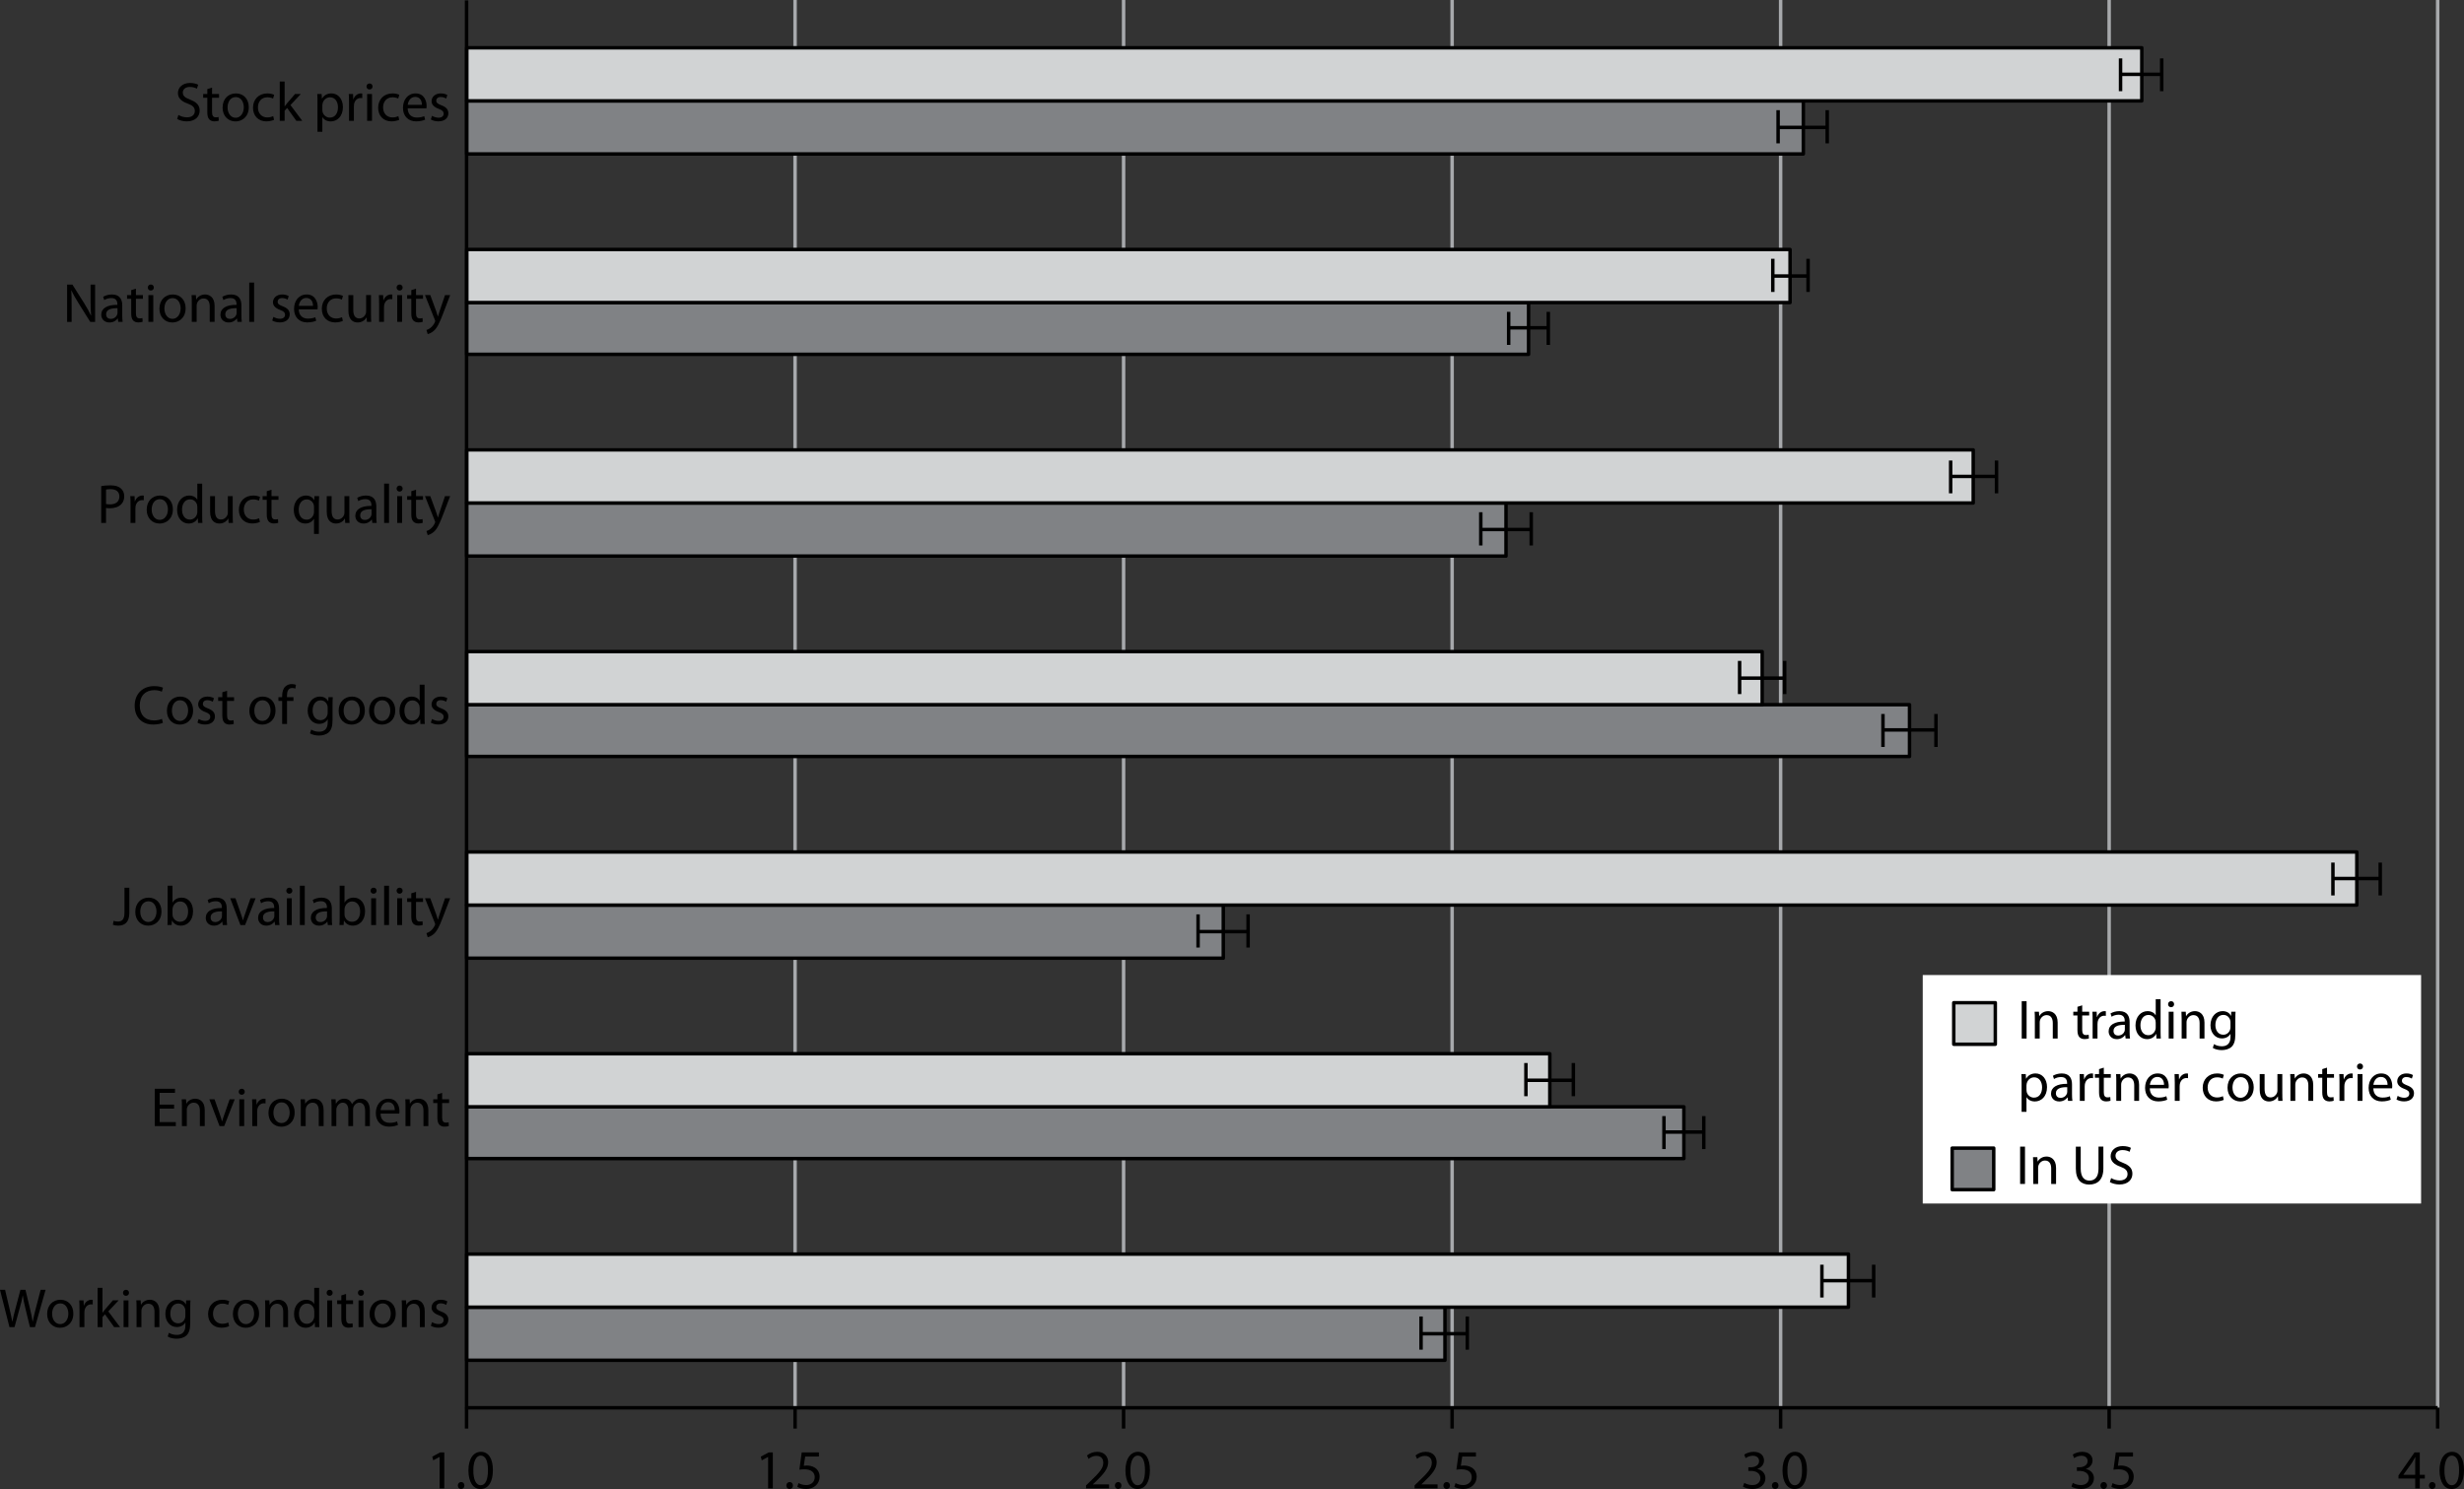 <svg xmlns="http://www.w3.org/2000/svg" xmlns:xlink="http://www.w3.org/1999/xlink" version="1.1" x="0px" y="0px" width="355.813px" height="215.056px" viewBox="0 0 355.813 215.056" enable-background="new 0 0 355.813 215.056" xml:space="preserve">
<rect x="0" y="0" width="355.813" height="215.056" fill="#333333" stroke="none"/>
<g id="wide">
</g>
<g id="text_column" display="none">
</g>
<g id="art">
	
		<line fill="none" stroke="#A7A9AC" stroke-width="0.5" stroke-linejoin="round" stroke-miterlimit="10" x1="304.571" y1="0" x2="304.571" y2="203.322"/>
	<rect x="277.653" y="140.822" fill="#FFFFFF" width="71.963" height="33"/>
	
		<line fill="none" stroke="#A7A9AC" stroke-width="0.5" stroke-linejoin="round" stroke-miterlimit="10" x1="352.01" y1="0" x2="352.01" y2="203.322"/>
	
		<line fill="none" stroke="#A7A9AC" stroke-width="0.5" stroke-linejoin="round" stroke-miterlimit="10" x1="257.131" y1="0" x2="257.131" y2="203.322"/>
	
		<line fill="none" stroke="#A7A9AC" stroke-width="0.5" stroke-linejoin="round" stroke-miterlimit="10" x1="209.692" y1="0" x2="209.692" y2="203.322"/>
	
		<line fill="none" stroke="#A7A9AC" stroke-width="0.5" stroke-linejoin="round" stroke-miterlimit="10" x1="162.252" y1="0" x2="162.252" y2="203.322"/>
	
		<line fill="none" stroke="#A7A9AC" stroke-width="0.5" stroke-linejoin="round" stroke-miterlimit="10" x1="114.813" y1="0" x2="114.813" y2="203.322"/>
	
		<rect x="67.397" y="14.567" fill="#808285" stroke="#000000" stroke-width="0.5" stroke-linejoin="round" stroke-miterlimit="10" width="193.013" height="7.667"/>
	
		<rect x="67.397" y="43.701" fill="#808285" stroke="#000000" stroke-width="0.5" stroke-linejoin="round" stroke-miterlimit="10" width="153.336" height="7.475"/>
	
		<rect x="67.397" y="72.643" fill="#808285" stroke="#000000" stroke-width="0.5" stroke-linejoin="round" stroke-miterlimit="10" width="150.077" height="7.667"/>
	
		<rect x="67.397" y="101.777" fill="#808285" stroke="#000000" stroke-width="0.5" stroke-linejoin="round" stroke-miterlimit="10" width="208.346" height="7.476"/>
	
		<rect x="67.397" y="130.72" fill="#808285" stroke="#000000" stroke-width="0.5" stroke-linejoin="round" stroke-miterlimit="10" width="109.252" height="7.667"/>
	
		<rect x="67.397" y="159.854" fill="#808285" stroke="#000000" stroke-width="0.5" stroke-linejoin="round" stroke-miterlimit="10" width="175.762" height="7.475"/>
	
		<rect x="67.397" y="188.796" fill="#808285" stroke="#000000" stroke-width="0.5" stroke-linejoin="round" stroke-miterlimit="10" width="141.261" height="7.666"/>
	
		<rect x="67.397" y="6.9" fill="#D1D3D4" stroke="#000000" stroke-width="0.5" stroke-linejoin="round" stroke-miterlimit="10" width="241.888" height="7.667"/>
	
		<rect x="67.397" y="36.034" fill="#D1D3D4" stroke="#000000" stroke-width="0.5" stroke-linejoin="round" stroke-miterlimit="10" width="191.096" height="7.667"/>
	
		<rect x="67.397" y="64.977" fill="#D1D3D4" stroke="#000000" stroke-width="0.5" stroke-linejoin="round" stroke-miterlimit="10" width="217.546" height="7.667"/>
	
		<rect x="67.397" y="94.11" fill="#D1D3D4" stroke="#000000" stroke-width="0.5" stroke-linejoin="round" stroke-miterlimit="10" width="187.07" height="7.667"/>
	
		<rect x="67.397" y="123.053" fill="#D1D3D4" stroke="#000000" stroke-width="0.5" stroke-linejoin="round" stroke-miterlimit="10" width="272.939" height="7.667"/>
	
		<rect x="67.397" y="152.187" fill="#D1D3D4" stroke="#000000" stroke-width="0.5" stroke-linejoin="round" stroke-miterlimit="10" width="156.402" height="7.667"/>
	
		<rect x="67.397" y="181.128" fill="#D1D3D4" stroke="#000000" stroke-width="0.5" stroke-linejoin="round" stroke-miterlimit="10" width="199.528" height="7.667"/>
	
		<line fill="none" stroke="#000000" stroke-width="0.5" stroke-linejoin="round" stroke-miterlimit="10" x1="211.885" y1="190.138" x2="211.885" y2="194.929"/>
	
		<line fill="none" stroke="#000000" stroke-width="0.5" stroke-linejoin="round" stroke-miterlimit="10" x1="205.208" y1="190.138" x2="205.208" y2="194.929"/>
	
		<line fill="none" stroke="#000000" stroke-width="0.5" stroke-linejoin="round" stroke-miterlimit="10" x1="208.658" y1="192.629" x2="211.885" y2="192.629"/>
	
		<line fill="none" stroke="#000000" stroke-width="0.5" stroke-linejoin="round" stroke-miterlimit="10" x1="205.208" y1="192.629" x2="208.658" y2="192.629"/>
	
		<line fill="none" stroke="#000000" stroke-width="0.5" stroke-linejoin="round" stroke-miterlimit="10" x1="246.034" y1="161.195" x2="246.034" y2="165.962"/>
	
		<line fill="none" stroke="#000000" stroke-width="0.5" stroke-linejoin="round" stroke-miterlimit="10" x1="240.284" y1="161.195" x2="240.284" y2="165.962"/>
	
		<line fill="none" stroke="#000000" stroke-width="0.5" stroke-linejoin="round" stroke-miterlimit="10" x1="243.159" y1="163.495" x2="246.034" y2="163.495"/>
	
		<line fill="none" stroke="#000000" stroke-width="0.5" stroke-linejoin="round" stroke-miterlimit="10" x1="240.284" y1="163.495" x2="243.159" y2="163.495"/>
	
		<line fill="none" stroke="#000000" stroke-width="0.5" stroke-linejoin="round" stroke-miterlimit="10" x1="180.23" y1="132.061" x2="180.23" y2="136.853"/>
	
		<line fill="none" stroke="#000000" stroke-width="0.5" stroke-linejoin="round" stroke-miterlimit="10" x1="173.007" y1="132.061" x2="173.007" y2="136.853"/>
	
		<line fill="none" stroke="#000000" stroke-width="0.5" stroke-linejoin="round" stroke-miterlimit="10" x1="176.649" y1="134.553" x2="180.23" y2="134.553"/>
	
		<line fill="none" stroke="#000000" stroke-width="0.5" stroke-linejoin="round" stroke-miterlimit="10" x1="173.007" y1="134.553" x2="176.649" y2="134.553"/>
	
		<line fill="none" stroke="#000000" stroke-width="0.5" stroke-linejoin="round" stroke-miterlimit="10" x1="279.564" y1="103.119" x2="279.564" y2="107.886"/>
	
		<line fill="none" stroke="#000000" stroke-width="0.5" stroke-linejoin="round" stroke-miterlimit="10" x1="271.909" y1="103.119" x2="271.909" y2="107.886"/>
	
		<line fill="none" stroke="#000000" stroke-width="0.5" stroke-linejoin="round" stroke-miterlimit="10" x1="275.743" y1="105.419" x2="279.564" y2="105.419"/>
	
		<line fill="none" stroke="#000000" stroke-width="0.5" stroke-linejoin="round" stroke-miterlimit="10" x1="271.909" y1="105.419" x2="275.743" y2="105.419"/>
	
		<line fill="none" stroke="#000000" stroke-width="0.5" stroke-linejoin="round" stroke-miterlimit="10" x1="221.117" y1="73.985" x2="221.117" y2="78.777"/>
	
		<line fill="none" stroke="#000000" stroke-width="0.5" stroke-linejoin="round" stroke-miterlimit="10" x1="213.833" y1="73.985" x2="213.833" y2="78.777"/>
	
		<line fill="none" stroke="#000000" stroke-width="0.5" stroke-linejoin="round" stroke-miterlimit="10" x1="217.474" y1="76.477" x2="221.117" y2="76.477"/>
	
		<line fill="none" stroke="#000000" stroke-width="0.5" stroke-linejoin="round" stroke-miterlimit="10" x1="213.833" y1="76.477" x2="217.474" y2="76.477"/>
	
		<line fill="none" stroke="#000000" stroke-width="0.5" stroke-linejoin="round" stroke-miterlimit="10" x1="223.583" y1="45.042" x2="223.583" y2="49.81"/>
	
		<line fill="none" stroke="#000000" stroke-width="0.5" stroke-linejoin="round" stroke-miterlimit="10" x1="217.858" y1="45.042" x2="217.858" y2="49.81"/>
	
		<line fill="none" stroke="#000000" stroke-width="0.5" stroke-linejoin="round" stroke-miterlimit="10" x1="220.733" y1="47.343" x2="223.583" y2="47.343"/>
	
		<line fill="none" stroke="#000000" stroke-width="0.5" stroke-linejoin="round" stroke-miterlimit="10" x1="217.858" y1="47.343" x2="220.733" y2="47.343"/>
	
		<line fill="none" stroke="#000000" stroke-width="0.5" stroke-linejoin="round" stroke-miterlimit="10" x1="263.859" y1="15.909" x2="263.859" y2="20.7"/>
	
		<line fill="none" stroke="#000000" stroke-width="0.5" stroke-linejoin="round" stroke-miterlimit="10" x1="256.767" y1="15.909" x2="256.767" y2="20.7"/>
	
		<line fill="none" stroke="#000000" stroke-width="0.5" stroke-linejoin="round" stroke-miterlimit="10" x1="260.41" y1="18.4" x2="263.859" y2="18.4"/>
	
		<line fill="none" stroke="#000000" stroke-width="0.5" stroke-linejoin="round" stroke-miterlimit="10" x1="256.767" y1="18.4" x2="260.41" y2="18.4"/>
	
		<line fill="none" stroke="#000000" stroke-width="0.5" stroke-linejoin="round" stroke-miterlimit="10" x1="270.568" y1="182.662" x2="270.568" y2="187.399"/>
	
		<line fill="none" stroke="#000000" stroke-width="0.5" stroke-linejoin="round" stroke-miterlimit="10" x1="263.092" y1="182.662" x2="263.092" y2="187.399"/>
	
		<line fill="none" stroke="#000000" stroke-width="0.5" stroke-linejoin="round" stroke-miterlimit="10" x1="266.925" y1="184.963" x2="270.568" y2="184.963"/>
	
		<line fill="none" stroke="#000000" stroke-width="0.5" stroke-linejoin="round" stroke-miterlimit="10" x1="263.092" y1="184.963" x2="266.925" y2="184.963"/>
	
		<line fill="none" stroke="#000000" stroke-width="0.5" stroke-linejoin="round" stroke-miterlimit="10" x1="227.2" y1="153.528" x2="227.2" y2="158.32"/>
	
		<line fill="none" stroke="#000000" stroke-width="0.5" stroke-linejoin="round" stroke-miterlimit="10" x1="220.35" y1="153.528" x2="220.35" y2="158.32"/>
	
		<line fill="none" stroke="#000000" stroke-width="0.5" stroke-linejoin="round" stroke-miterlimit="10" x1="223.799" y1="156.02" x2="227.2" y2="156.02"/>
	
		<line fill="none" stroke="#000000" stroke-width="0.5" stroke-linejoin="round" stroke-miterlimit="10" x1="220.35" y1="156.02" x2="223.799" y2="156.02"/>
	
		<line fill="none" stroke="#000000" stroke-width="0.5" stroke-linejoin="round" stroke-miterlimit="10" x1="343.717" y1="124.586" x2="343.717" y2="129.322"/>
	
		<line fill="none" stroke="#000000" stroke-width="0.5" stroke-linejoin="round" stroke-miterlimit="10" x1="336.886" y1="124.586" x2="336.886" y2="129.322"/>
	
		<line fill="none" stroke="#000000" stroke-width="0.5" stroke-linejoin="round" stroke-miterlimit="10" x1="340.336" y1="126.886" x2="343.717" y2="126.886"/>
	
		<line fill="none" stroke="#000000" stroke-width="0.5" stroke-linejoin="round" stroke-miterlimit="10" x1="336.886" y1="126.886" x2="340.336" y2="126.886"/>
	
		<line fill="none" stroke="#000000" stroke-width="0.5" stroke-linejoin="round" stroke-miterlimit="10" x1="257.714" y1="95.452" x2="257.714" y2="100.244"/>
	
		<line fill="none" stroke="#000000" stroke-width="0.5" stroke-linejoin="round" stroke-miterlimit="10" x1="251.208" y1="95.452" x2="251.208" y2="100.244"/>
	
		<line fill="none" stroke="#000000" stroke-width="0.5" stroke-linejoin="round" stroke-miterlimit="10" x1="254.467" y1="97.944" x2="257.714" y2="97.944"/>
	
		<line fill="none" stroke="#000000" stroke-width="0.5" stroke-linejoin="round" stroke-miterlimit="10" x1="251.208" y1="97.944" x2="254.467" y2="97.944"/>
	
		<line fill="none" stroke="#000000" stroke-width="0.5" stroke-linejoin="round" stroke-miterlimit="10" x1="288.306" y1="66.51" x2="288.306" y2="71.246"/>
	
		<line fill="none" stroke="#000000" stroke-width="0.5" stroke-linejoin="round" stroke-miterlimit="10" x1="281.684" y1="66.51" x2="281.684" y2="71.246"/>
	
		<line fill="none" stroke="#000000" stroke-width="0.5" stroke-linejoin="round" stroke-miterlimit="10" x1="284.943" y1="68.81" x2="288.306" y2="68.81"/>
	
		<line fill="none" stroke="#000000" stroke-width="0.5" stroke-linejoin="round" stroke-miterlimit="10" x1="281.684" y1="68.81" x2="284.943" y2="68.81"/>
	
		<line fill="none" stroke="#000000" stroke-width="0.5" stroke-linejoin="round" stroke-miterlimit="10" x1="261.094" y1="37.376" x2="261.094" y2="42.168"/>
	
		<line fill="none" stroke="#000000" stroke-width="0.5" stroke-linejoin="round" stroke-miterlimit="10" x1="256" y1="37.376" x2="256" y2="42.168"/>
	
		<line fill="none" stroke="#000000" stroke-width="0.5" stroke-linejoin="round" stroke-miterlimit="10" x1="258.493" y1="39.867" x2="261.094" y2="39.867"/>
	
		<line fill="none" stroke="#000000" stroke-width="0.5" stroke-linejoin="round" stroke-miterlimit="10" x1="256" y1="39.867" x2="258.493" y2="39.867"/>
	
		<line fill="none" stroke="#000000" stroke-width="0.5" stroke-linejoin="round" stroke-miterlimit="10" x1="312.161" y1="8.434" x2="312.161" y2="13.17"/>
	
		<line fill="none" stroke="#000000" stroke-width="0.5" stroke-linejoin="round" stroke-miterlimit="10" x1="306.218" y1="8.434" x2="306.218" y2="13.17"/>
	
		<line fill="none" stroke="#000000" stroke-width="0.5" stroke-linejoin="round" stroke-miterlimit="10" x1="309.285" y1="10.734" x2="312.161" y2="10.734"/>
	
		<line fill="none" stroke="#000000" stroke-width="0.5" stroke-linejoin="round" stroke-miterlimit="10" x1="306.218" y1="10.734" x2="309.285" y2="10.734"/>
	<polyline fill="none" stroke="#000000" stroke-width="0.5" stroke-linejoin="round" stroke-miterlimit="10" points="67.374,0.056    67.374,203.322 352.01,203.322  "/>
	<g>
		<path d="M63.48,210.426h-0.016l-0.904,0.488l-0.136-0.536l1.135-0.607h0.6v5.197h-0.68V210.426z"/>
		<path d="M66.577,215.056c-0.271,0-0.464-0.216-0.464-0.504s0.2-0.504,0.48-0.504s0.472,0.208,0.472,0.504    c0,0.288-0.192,0.504-0.479,0.504H66.577z"/>
		<path d="M69.368,215.056c-1.015,0-1.711-0.951-1.727-2.671c0-1.751,0.759-2.702,1.815-2.702c1.087,0,1.719,0.976,1.719,2.631    c0,1.767-0.664,2.742-1.799,2.742H69.368z M69.408,214.512c0.712,0,1.056-0.839,1.056-2.166c0-1.279-0.32-2.119-1.056-2.119    c-0.64,0-1.055,0.815-1.055,2.119c-0.016,1.351,0.4,2.166,1.047,2.166H69.408z"/>
	</g>
	<g>
		<path d="M110.92,210.426h-0.016L110,210.914l-0.136-0.536l1.135-0.607h0.6v5.197h-0.68V210.426z"/>
		<path d="M114.017,215.056c-0.271,0-0.464-0.216-0.464-0.504s0.2-0.504,0.48-0.504s0.472,0.208,0.472,0.504    c0,0.288-0.192,0.504-0.479,0.504H114.017z"/>
		<path d="M118.255,210.362h-1.983l-0.2,1.335c0.12-0.016,0.232-0.031,0.424-0.031c0.408,0,0.799,0.088,1.119,0.279    c0.408,0.224,0.744,0.68,0.744,1.335c0,1.016-0.808,1.775-1.935,1.775c-0.567,0-1.039-0.16-1.295-0.319l0.176-0.536    c0.216,0.128,0.64,0.288,1.119,0.288c0.656,0,1.231-0.432,1.224-1.136c0-0.663-0.456-1.144-1.487-1.144    c-0.304,0-0.536,0.024-0.728,0.057l0.336-2.495h2.486V210.362z"/>
	</g>
	<g>
		<path d="M156.832,214.968v-0.432l0.552-0.536c1.327-1.263,1.935-1.935,1.935-2.718c0-0.528-0.248-1.016-1.023-1.016    c-0.472,0-0.863,0.239-1.103,0.439l-0.224-0.496c0.352-0.296,0.872-0.527,1.471-0.527c1.111,0,1.583,0.768,1.583,1.511    c0,0.96-0.696,1.735-1.791,2.791l-0.408,0.384v0.016h2.327v0.584H156.832z"/>
		<path d="M161.456,215.056c-0.272,0-0.463-0.216-0.463-0.504s0.2-0.504,0.479-0.504s0.472,0.208,0.472,0.504    c0,0.288-0.192,0.504-0.479,0.504H161.456z"/>
		<path d="M164.247,215.056c-1.016,0-1.711-0.951-1.728-2.671c0-1.751,0.76-2.702,1.815-2.702c1.087,0,1.719,0.976,1.719,2.631    c0,1.767-0.663,2.742-1.799,2.742H164.247z M164.287,214.512c0.711,0,1.055-0.839,1.055-2.166c0-1.279-0.319-2.119-1.055-2.119    c-0.64,0-1.056,0.815-1.056,2.119c-0.016,1.351,0.399,2.166,1.048,2.166H164.287z"/>
	</g>
	<g>
		<path d="M204.271,214.968v-0.432l0.552-0.536c1.327-1.263,1.936-1.935,1.936-2.718c0-0.528-0.248-1.016-1.023-1.016    c-0.472,0-0.864,0.239-1.104,0.439l-0.224-0.496c0.352-0.296,0.871-0.527,1.471-0.527c1.111,0,1.583,0.768,1.583,1.511    c0,0.96-0.695,1.735-1.791,2.791l-0.407,0.384v0.016h2.326v0.584H204.271z"/>
		<path d="M208.895,215.056c-0.272,0-0.464-0.216-0.464-0.504s0.199-0.504,0.479-0.504s0.472,0.208,0.472,0.504    c0,0.288-0.191,0.504-0.479,0.504H208.895z"/>
		<path d="M213.133,210.362h-1.982l-0.2,1.335c0.12-0.016,0.231-0.031,0.424-0.031c0.408,0,0.8,0.088,1.119,0.279    c0.408,0.224,0.744,0.68,0.744,1.335c0,1.016-0.808,1.775-1.936,1.775c-0.567,0-1.039-0.16-1.295-0.319l0.176-0.536    c0.216,0.128,0.64,0.288,1.119,0.288c0.656,0,1.231-0.432,1.224-1.136c0-0.663-0.456-1.144-1.487-1.144    c-0.304,0-0.535,0.024-0.728,0.057l0.336-2.495h2.486V210.362z"/>
	</g>
	<g>
		<path d="M251.879,214.168c0.2,0.12,0.656,0.32,1.151,0.32c0.896,0,1.184-0.568,1.176-1.008c-0.008-0.728-0.664-1.039-1.344-1.039    h-0.392v-0.528h0.392c0.512,0,1.16-0.264,1.16-0.879c0-0.416-0.265-0.784-0.912-0.784c-0.415,0-0.815,0.185-1.039,0.344    l-0.192-0.512c0.28-0.199,0.808-0.399,1.367-0.399c1.023,0,1.487,0.607,1.487,1.239c0,0.544-0.327,1-0.959,1.231v0.016    c0.64,0.12,1.159,0.6,1.159,1.327c0,0.832-0.655,1.56-1.895,1.56c-0.584,0-1.096-0.184-1.352-0.352L251.879,214.168z"/>
		<path d="M256.335,215.056c-0.272,0-0.464-0.216-0.464-0.504s0.199-0.504,0.479-0.504s0.472,0.208,0.472,0.504    c0,0.288-0.191,0.504-0.479,0.504H256.335z"/>
		<path d="M259.126,215.056c-1.016,0-1.711-0.951-1.727-2.671c0-1.751,0.76-2.702,1.814-2.702c1.088,0,1.72,0.976,1.72,2.631    c0,1.767-0.664,2.742-1.8,2.742H259.126z M259.167,214.512c0.712,0,1.056-0.839,1.056-2.166c0-1.279-0.32-2.119-1.056-2.119    c-0.64,0-1.056,0.815-1.056,2.119c-0.016,1.351,0.4,2.166,1.048,2.166H259.167z"/>
	</g>
	<g>
		<path d="M299.319,214.168c0.2,0.12,0.656,0.32,1.151,0.32c0.896,0,1.184-0.568,1.176-1.008c-0.008-0.728-0.664-1.039-1.344-1.039    h-0.392v-0.528h0.392c0.512,0,1.16-0.264,1.16-0.879c0-0.416-0.265-0.784-0.912-0.784c-0.415,0-0.815,0.185-1.039,0.344    l-0.192-0.512c0.28-0.199,0.808-0.399,1.367-0.399c1.023,0,1.487,0.607,1.487,1.239c0,0.544-0.327,1-0.959,1.231v0.016    c0.64,0.12,1.159,0.6,1.159,1.327c0,0.832-0.655,1.56-1.895,1.56c-0.584,0-1.096-0.184-1.352-0.352L299.319,214.168z"/>
		<path d="M303.775,215.056c-0.272,0-0.464-0.216-0.464-0.504s0.199-0.504,0.479-0.504s0.472,0.208,0.472,0.504    c0,0.288-0.191,0.504-0.479,0.504H303.775z"/>
		<path d="M308.013,210.362h-1.982l-0.2,1.335c0.12-0.016,0.231-0.031,0.424-0.031c0.408,0,0.8,0.088,1.119,0.279    c0.408,0.224,0.744,0.68,0.744,1.335c0,1.016-0.808,1.775-1.936,1.775c-0.567,0-1.039-0.16-1.295-0.319l0.176-0.536    c0.216,0.128,0.64,0.288,1.119,0.288c0.656,0,1.231-0.432,1.224-1.136c0-0.663-0.456-1.144-1.487-1.144    c-0.304,0-0.535,0.024-0.728,0.057l0.336-2.495h2.486V210.362z"/>
	</g>
	<g>
		<path d="M348.765,214.968v-1.423h-2.414v-0.456l2.318-3.318h0.76v3.23h0.728v0.544h-0.728v1.423H348.765z M348.765,213.001v-1.735    c0-0.271,0.009-0.544,0.024-0.815h-0.024c-0.159,0.304-0.287,0.527-0.432,0.768l-1.271,1.767v0.017H348.765z"/>
		<path d="M351.214,215.056c-0.272,0-0.464-0.216-0.464-0.504s0.199-0.504,0.479-0.504s0.472,0.208,0.472,0.504    c0,0.288-0.191,0.504-0.479,0.504H351.214z"/>
		<path d="M354.005,215.056c-1.016,0-1.711-0.951-1.727-2.671c0-1.751,0.76-2.702,1.814-2.702c1.088,0,1.72,0.976,1.72,2.631    c0,1.767-0.664,2.742-1.8,2.742H354.005z M354.045,214.512c0.712,0,1.056-0.839,1.056-2.166c0-1.279-0.32-2.119-1.056-2.119    c-0.64,0-1.056,0.815-1.056,2.119c-0.016,1.351,0.4,2.166,1.048,2.166H354.045z"/>
	</g>
	<g>
		<path d="M1.367,191.678L0,186.289h0.735l0.64,2.727c0.16,0.68,0.304,1.343,0.4,1.862h0.016c0.088-0.535,0.256-1.175,0.439-1.871    l0.72-2.718h0.728l0.656,2.734c0.152,0.647,0.296,1.279,0.376,1.847h0.016c0.112-0.592,0.264-1.191,0.432-1.863l0.712-2.718H6.58    l-1.527,5.389H4.326l-0.68-2.799c-0.168-0.695-0.28-1.223-0.352-1.767H3.278c-0.088,0.544-0.216,1.063-0.416,1.759l-0.768,2.807    H1.367z"/>
		<path d="M8.663,191.766c-1.039,0-1.855-0.768-1.855-1.991c0-1.295,0.855-2.055,1.919-2.055c1.111,0,1.863,0.808,1.863,1.983    c0,1.438-1,2.062-1.919,2.062H8.663z M8.695,191.238c0.671,0,1.175-0.632,1.175-1.512c0-0.655-0.328-1.479-1.16-1.479    c-0.823,0-1.183,0.768-1.183,1.503c0,0.848,0.48,1.487,1.159,1.487H8.695z"/>
		<path d="M11.479,189.016c0-0.456-0.008-0.848-0.032-1.208h0.616l0.032,0.76h0.024c0.176-0.52,0.608-0.848,1.08-0.848    c0.072,0,0.128,0.008,0.192,0.017v0.663c-0.072-0.008-0.144-0.016-0.24-0.016c-0.496,0-0.848,0.376-0.943,0.896    c-0.016,0.104-0.024,0.216-0.024,0.327v2.071h-0.704V189.016z"/>
		<path d="M14.799,189.583h0.016c0.096-0.136,0.224-0.304,0.336-0.439l1.144-1.336h0.839l-1.495,1.592l1.703,2.278h-0.856    l-1.327-1.855l-0.36,0.4v1.455h-0.704v-5.677h0.704V189.583z"/>
		<path d="M18.183,187.152c-0.256,0-0.424-0.2-0.424-0.432c0-0.248,0.176-0.44,0.44-0.44c0.256,0,0.432,0.192,0.432,0.44    c0,0.231-0.168,0.432-0.44,0.432H18.183z M17.847,191.678v-3.87h0.704v3.87H17.847z"/>
		<path d="M19.719,188.855c0-0.408-0.008-0.728-0.032-1.048h0.624l0.04,0.632h0.016c0.192-0.359,0.64-0.72,1.279-0.72    c0.536,0,1.367,0.32,1.367,1.647v2.311H22.31v-2.23c0-0.624-0.232-1.151-0.896-1.151c-0.456,0-0.815,0.327-0.943,0.72    c-0.032,0.088-0.048,0.216-0.048,0.327v2.335h-0.704V188.855z"/>
		<path d="M27.47,191.11c0,0.896-0.184,1.431-0.552,1.774c-0.384,0.344-0.928,0.464-1.416,0.464c-0.463,0-0.975-0.111-1.287-0.319    l0.176-0.544c0.256,0.168,0.656,0.312,1.136,0.312c0.719,0,1.247-0.376,1.247-1.359v-0.424h-0.016    c-0.208,0.36-0.631,0.648-1.231,0.648c-0.96,0-1.647-0.816-1.647-1.896c0-1.312,0.855-2.047,1.751-2.047    c0.672,0,1.032,0.344,1.208,0.672h0.016l0.024-0.584h0.624c-0.024,0.272-0.032,0.592-0.032,1.056V191.11z M26.766,189.327    c0-0.112-0.008-0.216-0.04-0.312c-0.128-0.416-0.464-0.752-0.983-0.752c-0.672,0-1.151,0.567-1.151,1.471    c0,0.752,0.392,1.392,1.143,1.392c0.44,0,0.832-0.271,0.976-0.728c0.04-0.112,0.056-0.248,0.056-0.376V189.327z"/>
		<path d="M33.086,191.534c-0.184,0.088-0.592,0.224-1.111,0.224c-1.167,0-1.927-0.792-1.927-1.975c0-1.191,0.815-2.063,2.079-2.063    c0.416,0,0.783,0.104,0.976,0.208l-0.16,0.536c-0.168-0.088-0.432-0.185-0.815-0.185c-0.888,0-1.367,0.664-1.367,1.464    c0,0.896,0.576,1.447,1.343,1.447c0.399,0,0.664-0.097,0.863-0.185L33.086,191.534z"/>
		<path d="M35.486,191.766c-1.04,0-1.855-0.768-1.855-1.991c0-1.295,0.855-2.055,1.919-2.055c1.111,0,1.863,0.808,1.863,1.983    c0,1.438-1,2.062-1.919,2.062H35.486z M35.519,191.238c0.671,0,1.175-0.632,1.175-1.512c0-0.655-0.328-1.479-1.159-1.479    c-0.824,0-1.184,0.768-1.184,1.503c0,0.848,0.479,1.487,1.159,1.487H35.519z"/>
		<path d="M38.303,188.855c0-0.408-0.008-0.728-0.032-1.048h0.624l0.04,0.632h0.016c0.192-0.359,0.64-0.72,1.279-0.72    c0.536,0,1.367,0.32,1.367,1.647v2.311h-0.704v-2.23c0-0.624-0.232-1.151-0.896-1.151c-0.456,0-0.815,0.327-0.943,0.72    c-0.032,0.088-0.048,0.216-0.048,0.327v2.335h-0.704V188.855z"/>
		<path d="M46.085,186.001v4.678c0,0.344,0.008,0.735,0.032,0.999h-0.632l-0.032-0.672h-0.016c-0.216,0.432-0.68,0.76-1.312,0.76    c-0.936,0-1.663-0.791-1.663-1.967c-0.008-1.295,0.8-2.079,1.735-2.079c0.6,0,1,0.28,1.167,0.584h0.016v-2.303H46.085z     M45.381,189.383c0-0.096-0.008-0.208-0.032-0.304c-0.104-0.439-0.488-0.808-1.016-0.808c-0.728,0-1.159,0.64-1.159,1.487    c0,0.792,0.392,1.439,1.143,1.439c0.472,0,0.904-0.32,1.032-0.848c0.024-0.088,0.032-0.184,0.032-0.296V189.383z"/>
		<path d="M47.591,187.152c-0.256,0-0.424-0.2-0.424-0.432c0-0.248,0.176-0.44,0.44-0.44c0.256,0,0.432,0.192,0.432,0.44    c0,0.231-0.168,0.432-0.439,0.432H47.591z M47.255,191.678v-3.87h0.704v3.87H47.255z"/>
		<path d="M49.975,186.881v0.927h1.007v0.536h-1.007v2.079c0,0.479,0.136,0.751,0.528,0.751c0.192,0,0.304-0.016,0.408-0.048    l0.032,0.536c-0.136,0.048-0.352,0.096-0.624,0.096c-0.328,0-0.591-0.112-0.759-0.296c-0.192-0.216-0.272-0.56-0.272-1.016v-2.103    h-0.6v-0.536h0.6v-0.711L49.975,186.881z"/>
		<path d="M52.111,187.152c-0.256,0-0.424-0.2-0.424-0.432c0-0.248,0.176-0.44,0.44-0.44c0.256,0,0.432,0.192,0.432,0.44    c0,0.231-0.168,0.432-0.44,0.432H52.111z M51.775,191.678v-3.87h0.704v3.87H51.775z"/>
		<path d="M55.222,191.766c-1.04,0-1.855-0.768-1.855-1.991c0-1.295,0.855-2.055,1.919-2.055c1.111,0,1.863,0.808,1.863,1.983    c0,1.438-1,2.062-1.919,2.062H55.222z M55.254,191.238c0.671,0,1.175-0.632,1.175-1.512c0-0.655-0.328-1.479-1.159-1.479    c-0.824,0-1.184,0.768-1.184,1.503c0,0.848,0.479,1.487,1.159,1.487H55.254z"/>
		<path d="M58.039,188.855c0-0.408-0.008-0.728-0.032-1.048h0.624l0.04,0.632h0.016c0.192-0.359,0.64-0.72,1.279-0.72    c0.536,0,1.367,0.32,1.367,1.647v2.311h-0.704v-2.23c0-0.624-0.232-1.151-0.896-1.151c-0.456,0-0.815,0.327-0.943,0.72    c-0.032,0.088-0.048,0.216-0.048,0.327v2.335h-0.704V188.855z"/>
		<path d="M62.383,190.958c0.216,0.128,0.583,0.272,0.936,0.272c0.503,0,0.744-0.248,0.744-0.576c0-0.336-0.2-0.512-0.712-0.703    c-0.704-0.256-1.031-0.641-1.031-1.096c0-0.624,0.512-1.136,1.335-1.136c0.392,0,0.736,0.104,0.944,0.24l-0.168,0.504    c-0.152-0.088-0.432-0.225-0.792-0.225c-0.416,0-0.64,0.24-0.64,0.528c0,0.319,0.224,0.464,0.728,0.663    c0.664,0.248,1.016,0.584,1.016,1.159c0,0.688-0.536,1.168-1.439,1.168c-0.424,0-0.815-0.112-1.087-0.271L62.383,190.958z"/>
	</g>
	<g>
		<path d="M25.142,160.114h-2.087v1.943h2.335v0.583h-3.039v-5.389h2.918v0.584h-2.215v1.703h2.087V160.114z"/>
		<path d="M26.271,159.818c0-0.408-0.008-0.728-0.032-1.048h0.624l0.04,0.632h0.016c0.192-0.36,0.64-0.72,1.279-0.72    c0.536,0,1.367,0.32,1.367,1.647v2.311h-0.704v-2.231c0-0.624-0.232-1.151-0.896-1.151c-0.456,0-0.815,0.328-0.943,0.72    c-0.032,0.088-0.048,0.216-0.048,0.328v2.335h-0.704V159.818z"/>
		<path d="M30.983,158.771l0.76,2.167c0.128,0.36,0.232,0.68,0.312,1h0.024c0.088-0.32,0.2-0.64,0.328-1l0.751-2.167h0.736    l-1.52,3.87h-0.671l-1.471-3.87H30.983z"/>
		<path d="M34.895,158.115c-0.256,0-0.424-0.2-0.424-0.432c0-0.248,0.176-0.44,0.44-0.44c0.256,0,0.432,0.192,0.432,0.44    c0,0.231-0.168,0.432-0.44,0.432H34.895z M34.559,162.641v-3.87h0.704v3.87H34.559z"/>
		<path d="M36.431,159.978c0-0.456-0.008-0.848-0.032-1.208h0.616l0.032,0.76h0.024c0.176-0.52,0.608-0.848,1.08-0.848    c0.072,0,0.128,0.008,0.192,0.016v0.664c-0.072-0.008-0.144-0.016-0.24-0.016c-0.496,0-0.848,0.375-0.944,0.896    c-0.016,0.104-0.024,0.216-0.024,0.328v2.071h-0.704V159.978z"/>
		<path d="M40.622,162.729c-1.04,0-1.855-0.768-1.855-1.991c0-1.295,0.855-2.055,1.919-2.055c1.111,0,1.863,0.808,1.863,1.983    c0,1.439-1,2.063-1.919,2.063H40.622z M40.654,162.201c0.671,0,1.175-0.631,1.175-1.511c0-0.655-0.328-1.479-1.159-1.479    c-0.824,0-1.184,0.768-1.184,1.503c0,0.847,0.479,1.487,1.159,1.487H40.654z"/>
		<path d="M43.438,159.818c0-0.408-0.008-0.728-0.032-1.048h0.624l0.04,0.632h0.016c0.192-0.36,0.64-0.72,1.279-0.72    c0.536,0,1.367,0.32,1.367,1.647v2.311h-0.704v-2.231c0-0.624-0.232-1.151-0.896-1.151c-0.456,0-0.815,0.328-0.943,0.72    c-0.032,0.088-0.048,0.216-0.048,0.328v2.335h-0.704V159.818z"/>
		<path d="M47.878,159.818c0-0.408-0.016-0.728-0.032-1.048h0.616l0.032,0.624h0.024c0.216-0.368,0.576-0.712,1.224-0.712    c0.52,0,0.919,0.32,1.087,0.776h0.016c0.12-0.224,0.28-0.384,0.44-0.504c0.232-0.176,0.48-0.272,0.848-0.272    c0.52,0,1.279,0.336,1.279,1.679v2.279h-0.688v-2.191c0-0.751-0.28-1.191-0.84-1.191c-0.408,0-0.711,0.296-0.839,0.632    c-0.032,0.104-0.056,0.232-0.056,0.352v2.398h-0.688v-2.327c0-0.616-0.272-1.056-0.808-1.056c-0.432,0-0.759,0.352-0.872,0.704    c-0.04,0.104-0.056,0.224-0.056,0.344v2.335h-0.688V159.818z"/>
		<path d="M54.95,160.833c0.016,0.944,0.616,1.335,1.319,1.335c0.504,0,0.815-0.088,1.071-0.2l0.128,0.504    c-0.248,0.112-0.68,0.248-1.295,0.248c-1.184,0-1.903-0.792-1.903-1.951c0-1.167,0.696-2.087,1.823-2.087    c1.263,0,1.591,1.111,1.591,1.823c0,0.144-0.008,0.248-0.024,0.328H54.95z M57.005,160.33c0.008-0.448-0.184-1.144-0.967-1.144    c-0.72,0-1.023,0.656-1.08,1.144H57.005z"/>
		<path d="M58.559,159.818c0-0.408-0.008-0.728-0.032-1.048h0.624l0.04,0.632h0.016c0.192-0.36,0.64-0.72,1.279-0.72    c0.536,0,1.367,0.32,1.367,1.647v2.311h-0.704v-2.231c0-0.624-0.232-1.151-0.896-1.151c-0.456,0-0.815,0.328-0.943,0.72    c-0.032,0.088-0.048,0.216-0.048,0.328v2.335h-0.704V159.818z"/>
		<path d="M63.846,157.843v0.927h1.007v0.536h-1.007v2.079c0,0.48,0.136,0.751,0.528,0.751c0.192,0,0.304-0.016,0.408-0.048    l0.032,0.536c-0.136,0.048-0.352,0.096-0.624,0.096c-0.328,0-0.591-0.112-0.759-0.296c-0.192-0.216-0.272-0.56-0.272-1.016v-2.103    h-0.6v-0.536h0.6v-0.711L63.846,157.843z"/>
	</g>
	<g>
		<path d="M17.975,128.213h0.704v3.606c0,1.431-0.704,1.871-1.631,1.871c-0.264,0-0.576-0.056-0.744-0.128l0.096-0.568    c0.144,0.056,0.352,0.104,0.592,0.104c0.624,0,0.983-0.28,0.983-1.335V128.213z"/>
		<path d="M21.391,133.69c-1.039,0-1.855-0.768-1.855-1.991c0-1.295,0.855-2.055,1.919-2.055c1.111,0,1.863,0.808,1.863,1.983    c0,1.439-1,2.063-1.919,2.063H21.391z M21.423,133.162c0.671,0,1.175-0.631,1.175-1.511c0-0.656-0.328-1.479-1.16-1.479    c-0.823,0-1.183,0.768-1.183,1.503c0,0.847,0.48,1.487,1.159,1.487H21.423z"/>
		<path d="M24.208,127.925h0.704v2.422h0.016c0.248-0.432,0.696-0.704,1.319-0.704c0.959,0,1.631,0.8,1.631,1.967    c0,1.391-0.88,2.079-1.743,2.079c-0.56,0-1-0.216-1.295-0.728h-0.016l-0.04,0.64h-0.607c0.024-0.264,0.032-0.656,0.032-1V127.925z     M24.911,132.051c0,0.088,0.008,0.176,0.024,0.256c0.136,0.488,0.551,0.824,1.055,0.824c0.744,0,1.175-0.6,1.175-1.487    c0-0.784-0.4-1.447-1.151-1.447c-0.479,0-0.927,0.336-1.063,0.864c-0.024,0.088-0.04,0.184-0.04,0.296V132.051z"/>
		<path d="M32.742,132.675c0,0.335,0.016,0.664,0.056,0.927h-0.632l-0.064-0.488h-0.024c-0.208,0.304-0.632,0.576-1.183,0.576    c-0.784,0-1.184-0.552-1.184-1.111c0-0.936,0.832-1.447,2.327-1.439v-0.08c0-0.32-0.088-0.904-0.879-0.896    c-0.368,0-0.744,0.104-1.016,0.288l-0.16-0.472c0.32-0.2,0.792-0.336,1.279-0.336c1.191,0,1.479,0.808,1.479,1.583V132.675z     M32.054,131.627c-0.768-0.016-1.639,0.12-1.639,0.872c0,0.464,0.304,0.672,0.656,0.672c0.512,0,0.839-0.32,0.952-0.648    c0.024-0.072,0.032-0.152,0.032-0.224V131.627z"/>
		<path d="M33.999,129.732l0.76,2.167c0.128,0.36,0.232,0.68,0.312,1h0.024c0.088-0.32,0.2-0.64,0.328-1l0.751-2.167h0.736    l-1.52,3.87h-0.671l-1.471-3.87H33.999z"/>
		<path d="M40.302,132.675c0,0.335,0.016,0.664,0.056,0.927h-0.632l-0.064-0.488h-0.024c-0.208,0.304-0.631,0.576-1.183,0.576    c-0.784,0-1.184-0.552-1.184-1.111c0-0.936,0.832-1.447,2.327-1.439v-0.08c0-0.32-0.088-0.904-0.879-0.896    c-0.368,0-0.744,0.104-1.016,0.288l-0.16-0.472c0.32-0.2,0.792-0.336,1.279-0.336c1.191,0,1.479,0.808,1.479,1.583V132.675z     M39.614,131.627c-0.768-0.016-1.639,0.12-1.639,0.872c0,0.464,0.304,0.672,0.656,0.672c0.512,0,0.839-0.32,0.951-0.648    c0.024-0.072,0.032-0.152,0.032-0.224V131.627z"/>
		<path d="M41.767,129.077c-0.256,0-0.424-0.2-0.424-0.432c0-0.248,0.176-0.439,0.44-0.439c0.256,0,0.432,0.192,0.432,0.439    c0,0.232-0.168,0.432-0.439,0.432H41.767z M41.431,133.602v-3.87h0.704v3.87H41.431z"/>
		<path d="M43.303,127.925h0.704v5.677h-0.704V127.925z"/>
		<path d="M47.917,132.675c0,0.335,0.016,0.664,0.056,0.927h-0.632l-0.064-0.488h-0.024c-0.208,0.304-0.632,0.576-1.183,0.576    c-0.784,0-1.184-0.552-1.184-1.111c0-0.936,0.832-1.447,2.327-1.439v-0.08c0-0.32-0.088-0.904-0.879-0.896    c-0.368,0-0.744,0.104-1.016,0.288l-0.16-0.472c0.32-0.2,0.792-0.336,1.279-0.336c1.191,0,1.479,0.808,1.479,1.583V132.675z     M47.23,131.627c-0.768-0.016-1.639,0.12-1.639,0.872c0,0.464,0.304,0.672,0.656,0.672c0.512,0,0.839-0.32,0.952-0.648    c0.024-0.072,0.032-0.152,0.032-0.224V131.627z"/>
		<path d="M49.047,127.925h0.704v2.422h0.016c0.248-0.432,0.696-0.704,1.319-0.704c0.959,0,1.631,0.8,1.631,1.967    c0,1.391-0.879,2.079-1.743,2.079c-0.56,0-1-0.216-1.295-0.728h-0.016l-0.04,0.64h-0.607c0.024-0.264,0.032-0.656,0.032-1V127.925    z M49.75,132.051c0,0.088,0.008,0.176,0.024,0.256c0.136,0.488,0.552,0.824,1.056,0.824c0.744,0,1.175-0.6,1.175-1.487    c0-0.784-0.4-1.447-1.151-1.447c-0.479,0-0.927,0.336-1.063,0.864c-0.024,0.088-0.04,0.184-0.04,0.296V132.051z"/>
		<path d="M53.935,129.077c-0.256,0-0.424-0.2-0.424-0.432c0-0.248,0.176-0.439,0.44-0.439c0.256,0,0.432,0.192,0.432,0.439    c0,0.232-0.168,0.432-0.44,0.432H53.935z M53.599,133.602v-3.87h0.704v3.87H53.599z"/>
		<path d="M55.471,127.925h0.704v5.677h-0.704V127.925z"/>
		<path d="M57.694,129.077c-0.256,0-0.424-0.2-0.424-0.432c0-0.248,0.176-0.439,0.44-0.439c0.256,0,0.432,0.192,0.432,0.439    c0,0.232-0.168,0.432-0.44,0.432H57.694z M57.358,133.602v-3.87h0.704v3.87H57.358z"/>
		<path d="M60.078,128.805v0.928h1.007v0.536h-1.007v2.079c0,0.48,0.136,0.751,0.528,0.751c0.192,0,0.304-0.016,0.408-0.048    l0.032,0.536c-0.136,0.048-0.352,0.096-0.624,0.096c-0.328,0-0.592-0.112-0.759-0.296c-0.192-0.216-0.272-0.56-0.272-1.016v-2.103    h-0.6v-0.536h0.6v-0.712L60.078,128.805z"/>
		<path d="M62.134,129.732l0.84,2.287c0.096,0.256,0.192,0.56,0.256,0.792h0.016c0.072-0.232,0.152-0.528,0.248-0.808l0.768-2.271    h0.744l-1.056,2.758c-0.503,1.327-0.847,1.999-1.327,2.422c-0.352,0.296-0.688,0.416-0.863,0.448l-0.176-0.584    c0.176-0.056,0.408-0.168,0.615-0.344c0.192-0.152,0.424-0.424,0.592-0.784c0.032-0.072,0.056-0.128,0.056-0.168    c0-0.04-0.016-0.096-0.056-0.184l-1.423-3.566H62.134z"/>
	</g>
	<g>
		<path d="M23.525,104.388c-0.248,0.128-0.768,0.256-1.423,0.256c-1.519,0-2.655-0.959-2.655-2.727c0-1.687,1.144-2.823,2.814-2.823    c0.664,0,1.096,0.144,1.279,0.232l-0.176,0.576c-0.256-0.128-0.631-0.224-1.079-0.224c-1.264,0-2.103,0.808-2.103,2.215    c0,1.319,0.76,2.159,2.063,2.159c0.432,0,0.863-0.088,1.143-0.224L23.525,104.388z"/>
		<path d="M25.958,104.652c-1.04,0-1.855-0.768-1.855-1.991c0-1.295,0.855-2.055,1.919-2.055c1.111,0,1.863,0.808,1.863,1.983    c0,1.439-1,2.063-1.919,2.063H25.958z M25.991,104.124c0.671,0,1.175-0.631,1.175-1.511c0-0.656-0.328-1.479-1.159-1.479    c-0.824,0-1.184,0.768-1.184,1.503c0,0.847,0.479,1.487,1.159,1.487H25.991z"/>
		<path d="M28.679,103.844c0.216,0.128,0.583,0.272,0.936,0.272c0.503,0,0.744-0.248,0.744-0.576c0-0.336-0.2-0.512-0.712-0.704    c-0.704-0.256-1.031-0.64-1.031-1.095c0-0.624,0.512-1.136,1.335-1.136c0.392,0,0.736,0.104,0.944,0.24l-0.168,0.503    c-0.152-0.088-0.432-0.224-0.792-0.224c-0.416,0-0.64,0.24-0.64,0.527c0,0.32,0.224,0.464,0.728,0.664    c0.664,0.248,1.016,0.583,1.016,1.159c0,0.688-0.536,1.167-1.439,1.167c-0.424,0-0.815-0.112-1.087-0.272L28.679,103.844z"/>
		<path d="M32.791,99.767v0.928h1.007v0.536h-1.007v2.079c0,0.48,0.136,0.751,0.528,0.751c0.192,0,0.304-0.016,0.408-0.048    l0.032,0.536c-0.136,0.048-0.352,0.096-0.624,0.096c-0.328,0-0.591-0.112-0.759-0.296c-0.192-0.216-0.272-0.56-0.272-1.016v-2.103    h-0.6v-0.536h0.6v-0.712L32.791,99.767z"/>
		<path d="M37.862,104.652c-1.04,0-1.855-0.768-1.855-1.991c0-1.295,0.855-2.055,1.919-2.055c1.111,0,1.863,0.808,1.863,1.983    c0,1.439-1,2.063-1.919,2.063H37.862z M37.894,104.124c0.671,0,1.175-0.631,1.175-1.511c0-0.656-0.328-1.479-1.159-1.479    c-0.824,0-1.184,0.768-1.184,1.503c0,0.847,0.479,1.487,1.159,1.487H37.894z"/>
		<path d="M40.743,104.564v-3.334h-0.536v-0.536h0.536v-0.184c0-0.544,0.128-1.04,0.456-1.351c0.264-0.256,0.616-0.36,0.936-0.36    c0.256,0,0.463,0.056,0.6,0.112l-0.088,0.543c-0.112-0.048-0.248-0.088-0.456-0.088c-0.591,0-0.751,0.528-0.751,1.12v0.208h0.936    v0.536h-0.928v3.334H40.743z"/>
		<path d="M48.021,103.996c0,0.896-0.184,1.432-0.552,1.775c-0.384,0.344-0.928,0.463-1.416,0.463c-0.463,0-0.975-0.112-1.287-0.32    l0.176-0.543c0.256,0.168,0.656,0.312,1.136,0.312c0.719,0,1.247-0.376,1.247-1.359V103.9h-0.016    c-0.208,0.36-0.631,0.647-1.231,0.647c-0.96,0-1.647-0.815-1.647-1.895c0-1.311,0.855-2.047,1.751-2.047    c0.672,0,1.032,0.344,1.208,0.672h0.016l0.024-0.583h0.624c-0.024,0.271-0.032,0.591-0.032,1.055V103.996z M47.317,102.213    c0-0.112-0.008-0.216-0.04-0.312c-0.128-0.416-0.464-0.751-0.983-0.751c-0.672,0-1.151,0.568-1.151,1.471    c0,0.751,0.392,1.391,1.143,1.391c0.44,0,0.832-0.272,0.976-0.728c0.04-0.112,0.056-0.248,0.056-0.376V102.213z"/>
		<path d="M50.758,104.652c-1.039,0-1.855-0.768-1.855-1.991c0-1.295,0.855-2.055,1.919-2.055c1.111,0,1.863,0.808,1.863,1.983    c0,1.439-1,2.063-1.919,2.063H50.758z M50.79,104.124c0.671,0,1.175-0.631,1.175-1.511c0-0.656-0.328-1.479-1.16-1.479    c-0.823,0-1.183,0.768-1.183,1.503c0,0.847,0.48,1.487,1.159,1.487H50.79z"/>
		<path d="M55.15,104.652c-1.04,0-1.855-0.768-1.855-1.991c0-1.295,0.855-2.055,1.919-2.055c1.111,0,1.863,0.808,1.863,1.983    c0,1.439-1,2.063-1.919,2.063H55.15z M55.182,104.124c0.671,0,1.175-0.631,1.175-1.511c0-0.656-0.328-1.479-1.159-1.479    c-0.824,0-1.184,0.768-1.184,1.503c0,0.847,0.479,1.487,1.159,1.487H55.182z"/>
		<path d="M61.309,98.887v4.677c0,0.344,0.008,0.736,0.032,1h-0.632l-0.032-0.671h-0.016c-0.216,0.432-0.68,0.759-1.312,0.759    c-0.936,0-1.663-0.792-1.663-1.967c-0.008-1.295,0.8-2.079,1.735-2.079c0.6,0,0.999,0.28,1.167,0.584h0.016v-2.303H61.309z     M60.605,102.269c0-0.096-0.008-0.208-0.032-0.304c-0.104-0.44-0.488-0.808-1.016-0.808c-0.728,0-1.159,0.64-1.159,1.487    c0,0.792,0.392,1.439,1.143,1.439c0.472,0,0.904-0.319,1.032-0.847c0.024-0.088,0.032-0.184,0.032-0.296V102.269z"/>
		<path d="M62.383,103.844c0.216,0.128,0.583,0.272,0.936,0.272c0.503,0,0.744-0.248,0.744-0.576c0-0.336-0.2-0.512-0.712-0.704    c-0.704-0.256-1.031-0.64-1.031-1.095c0-0.624,0.512-1.136,1.335-1.136c0.392,0,0.735,0.104,0.943,0.24l-0.168,0.503    c-0.152-0.088-0.432-0.224-0.792-0.224c-0.416,0-0.64,0.24-0.64,0.527c0,0.32,0.224,0.464,0.728,0.664    c0.664,0.248,1.015,0.583,1.015,1.159c0,0.688-0.536,1.167-1.439,1.167c-0.424,0-0.815-0.112-1.087-0.272L62.383,103.844z"/>
	</g>
	<g>
		<path d="M14.615,70.208c0.336-0.064,0.776-0.112,1.335-0.112c0.688,0,1.191,0.16,1.511,0.448c0.296,0.256,0.479,0.648,0.479,1.12    c0,0.488-0.144,0.872-0.423,1.151c-0.368,0.392-0.968,0.592-1.647,0.592c-0.208,0-0.399-0.008-0.56-0.048v2.167h-0.696V70.208z     M15.311,72.791c0.152,0.04,0.344,0.056,0.576,0.056c0.84,0,1.352-0.408,1.352-1.143c0-0.712-0.504-1.056-1.271-1.056    c-0.304,0-0.536,0.024-0.656,0.056V72.791z"/>
		<path d="M18.847,72.863c0-0.456-0.008-0.848-0.032-1.208h0.616l0.032,0.76h0.024c0.176-0.52,0.608-0.848,1.08-0.848    c0.072,0,0.128,0.008,0.192,0.016v0.664c-0.072-0.008-0.144-0.016-0.24-0.016c-0.496,0-0.848,0.375-0.943,0.896    c-0.016,0.104-0.024,0.216-0.024,0.328v2.071h-0.704V72.863z"/>
		<path d="M23.039,75.613c-1.04,0-1.855-0.768-1.855-1.991c0-1.295,0.855-2.055,1.919-2.055c1.111,0,1.863,0.808,1.863,1.983    c0,1.439-1,2.063-1.919,2.063H23.039z M23.071,75.085c0.671,0,1.175-0.631,1.175-1.511c0-0.655-0.328-1.479-1.159-1.479    c-0.824,0-1.184,0.768-1.184,1.503c0,0.847,0.479,1.487,1.159,1.487H23.071z"/>
		<path d="M29.197,69.849v4.677c0,0.344,0.008,0.736,0.032,1h-0.632l-0.032-0.672H28.55c-0.216,0.432-0.68,0.76-1.312,0.76    c-0.936,0-1.663-0.792-1.663-1.967c-0.008-1.295,0.8-2.079,1.735-2.079c0.6,0,0.999,0.28,1.167,0.584h0.016v-2.303H29.197z     M28.494,73.23c0-0.096-0.008-0.208-0.032-0.304c-0.104-0.439-0.488-0.808-1.016-0.808c-0.728,0-1.159,0.64-1.159,1.487    c0,0.792,0.392,1.439,1.143,1.439c0.472,0,0.904-0.32,1.032-0.848c0.024-0.088,0.032-0.184,0.032-0.296V73.23z"/>
		<path d="M33.605,74.462c0,0.408,0.008,0.76,0.032,1.063h-0.624l-0.04-0.632h-0.016c-0.176,0.312-0.592,0.72-1.279,0.72    c-0.608,0-1.335-0.344-1.335-1.695v-2.263h0.704v2.135c0,0.735,0.232,1.239,0.864,1.239c0.472,0,0.799-0.328,0.927-0.648    c0.04-0.096,0.064-0.224,0.064-0.359v-2.367h0.704V74.462z"/>
		<path d="M37.534,75.381c-0.184,0.088-0.592,0.224-1.111,0.224c-1.167,0-1.927-0.792-1.927-1.975c0-1.191,0.815-2.063,2.079-2.063    c0.416,0,0.783,0.104,0.976,0.208l-0.16,0.536c-0.168-0.088-0.432-0.184-0.815-0.184c-0.888,0-1.367,0.664-1.367,1.463    c0,0.896,0.576,1.447,1.343,1.447c0.399,0,0.664-0.096,0.863-0.184L37.534,75.381z"/>
		<path d="M39.207,70.728v0.927h1.007v0.536h-1.007v2.079c0,0.48,0.136,0.751,0.528,0.751c0.192,0,0.304-0.016,0.408-0.048    l0.032,0.536c-0.136,0.048-0.352,0.096-0.624,0.096c-0.328,0-0.591-0.112-0.759-0.296c-0.192-0.216-0.272-0.56-0.272-1.016v-2.103    h-0.6v-0.536h0.6v-0.711L39.207,70.728z"/>
		<path d="M45.342,74.934h-0.016c-0.208,0.376-0.64,0.68-1.263,0.68c-0.903,0-1.639-0.775-1.639-1.959    c0-1.447,0.936-2.087,1.751-2.087c0.6,0,1,0.296,1.191,0.672h0.016l0.024-0.584h0.672c-0.024,0.32-0.032,0.664-0.032,1.063v4.39    h-0.704V74.934z M45.342,73.223c0-0.104-0.008-0.208-0.032-0.296c-0.112-0.432-0.48-0.799-1.008-0.799    c-0.728,0-1.167,0.616-1.167,1.487c0,0.776,0.368,1.439,1.143,1.439c0.456,0,0.848-0.28,1.008-0.768    c0.032-0.096,0.056-0.232,0.056-0.336V73.223z"/>
		<path d="M50.445,74.462c0,0.408,0.008,0.76,0.032,1.063h-0.624l-0.04-0.632h-0.016c-0.176,0.312-0.592,0.72-1.279,0.72    c-0.608,0-1.335-0.344-1.335-1.695v-2.263h0.704v2.135c0,0.735,0.232,1.239,0.864,1.239c0.472,0,0.799-0.328,0.927-0.648    c0.04-0.096,0.064-0.224,0.064-0.359v-2.367h0.704V74.462z"/>
		<path d="M54.341,74.598c0,0.336,0.016,0.664,0.056,0.928h-0.632l-0.064-0.488h-0.024c-0.208,0.304-0.632,0.576-1.183,0.576    c-0.784,0-1.184-0.552-1.184-1.111c0-0.936,0.832-1.447,2.327-1.439v-0.08c0-0.32-0.088-0.904-0.879-0.896    c-0.368,0-0.744,0.104-1.016,0.288l-0.16-0.472c0.32-0.2,0.792-0.336,1.279-0.336c1.191,0,1.479,0.808,1.479,1.583V74.598z     M53.654,73.55c-0.768-0.016-1.639,0.12-1.639,0.872c0,0.464,0.304,0.672,0.656,0.672c0.512,0,0.839-0.32,0.952-0.648    c0.024-0.072,0.032-0.152,0.032-0.224V73.55z"/>
		<path d="M55.471,69.849h0.704v5.677h-0.704V69.849z"/>
		<path d="M57.695,71c-0.256,0-0.424-0.2-0.424-0.432c0-0.248,0.176-0.44,0.44-0.44c0.256,0,0.432,0.192,0.432,0.44    c0,0.231-0.168,0.432-0.439,0.432H57.695z M57.359,75.525v-3.87h0.704v3.87H57.359z"/>
		<path d="M60.079,70.728v0.927h1.007v0.536h-1.007v2.079c0,0.48,0.136,0.751,0.528,0.751c0.192,0,0.304-0.016,0.408-0.048    l0.032,0.536c-0.136,0.048-0.352,0.096-0.624,0.096c-0.328,0-0.591-0.112-0.759-0.296c-0.192-0.216-0.272-0.56-0.272-1.016v-2.103    h-0.6v-0.536h0.6v-0.711L60.079,70.728z"/>
		<path d="M62.134,71.655l0.84,2.287c0.096,0.256,0.192,0.56,0.256,0.792h0.016c0.072-0.232,0.152-0.528,0.248-0.808l0.768-2.271    h0.744l-1.056,2.759c-0.503,1.327-0.847,1.999-1.327,2.423c-0.352,0.295-0.688,0.416-0.863,0.447l-0.176-0.583    c0.176-0.056,0.408-0.168,0.615-0.344c0.192-0.152,0.424-0.424,0.592-0.784c0.032-0.072,0.056-0.128,0.056-0.168    s-0.016-0.096-0.056-0.184l-1.423-3.566H62.134z"/>
	</g>
	<g>
		<path d="M9.688,46.488v-5.389h0.768l1.719,2.727c0.392,0.632,0.711,1.199,0.959,1.751l0.024-0.008    c-0.064-0.72-0.08-1.375-0.08-2.207v-2.263h0.655v5.389H13.03l-1.711-2.734c-0.376-0.6-0.736-1.215-1-1.799l-0.024,0.008    c0.04,0.68,0.048,1.327,0.048,2.223v2.303H9.688z"/>
		<path d="M17.654,45.561c0,0.335,0.016,0.664,0.056,0.927h-0.632L17.014,46H16.99c-0.208,0.304-0.632,0.576-1.183,0.576    c-0.784,0-1.184-0.552-1.184-1.111c0-0.936,0.832-1.447,2.327-1.439v-0.08c0-0.32-0.088-0.904-0.879-0.896    c-0.368,0-0.744,0.104-1.016,0.288l-0.16-0.472c0.32-0.2,0.792-0.336,1.279-0.336c1.191,0,1.479,0.808,1.479,1.583V45.561z     M16.966,44.513c-0.768-0.016-1.639,0.12-1.639,0.872c0,0.464,0.304,0.672,0.656,0.672c0.512,0,0.839-0.32,0.952-0.648    c0.024-0.072,0.032-0.152,0.032-0.224V44.513z"/>
		<path d="M19.631,41.69v0.928h1.007v0.536h-1.007v2.079c0,0.48,0.136,0.751,0.528,0.751c0.192,0,0.304-0.016,0.408-0.048    l0.032,0.536c-0.136,0.048-0.352,0.096-0.624,0.096c-0.328,0-0.591-0.112-0.759-0.296c-0.192-0.216-0.272-0.56-0.272-1.016v-2.103    h-0.6v-0.536h0.6v-0.712L19.631,41.69z"/>
		<path d="M21.767,41.962c-0.256,0-0.424-0.2-0.424-0.432c0-0.248,0.176-0.439,0.44-0.439c0.256,0,0.432,0.192,0.432,0.439    c0,0.232-0.168,0.432-0.439,0.432H21.767z M21.431,46.488v-3.87h0.704v3.87H21.431z"/>
		<path d="M24.878,46.576c-1.04,0-1.855-0.768-1.855-1.991c0-1.295,0.855-2.055,1.919-2.055c1.111,0,1.863,0.808,1.863,1.983    c0,1.439-1,2.063-1.919,2.063H24.878z M24.911,46.048c0.671,0,1.175-0.631,1.175-1.511c0-0.656-0.328-1.479-1.159-1.479    c-0.824,0-1.184,0.768-1.184,1.503c0,0.847,0.479,1.487,1.159,1.487H24.911z"/>
		<path d="M27.695,43.666c0-0.408-0.008-0.728-0.032-1.047h0.624l0.04,0.631h0.016c0.192-0.36,0.64-0.72,1.279-0.72    c0.536,0,1.367,0.32,1.367,1.647v2.311h-0.704v-2.231c0-0.624-0.232-1.151-0.896-1.151c-0.456,0-0.815,0.328-0.943,0.72    c-0.032,0.088-0.048,0.216-0.048,0.328v2.334h-0.704V43.666z"/>
		<path d="M34.862,45.561c0,0.335,0.016,0.664,0.056,0.927h-0.632L34.222,46h-0.024c-0.208,0.304-0.632,0.576-1.183,0.576    c-0.784,0-1.184-0.552-1.184-1.111c0-0.936,0.832-1.447,2.327-1.439v-0.08c0-0.32-0.088-0.904-0.879-0.896    c-0.368,0-0.744,0.104-1.016,0.288l-0.16-0.472c0.32-0.2,0.792-0.336,1.279-0.336c1.191,0,1.479,0.808,1.479,1.583V45.561z     M34.174,44.513c-0.768-0.016-1.639,0.12-1.639,0.872c0,0.464,0.304,0.672,0.656,0.672c0.512,0,0.839-0.32,0.952-0.648    c0.024-0.072,0.032-0.152,0.032-0.224V44.513z"/>
		<path d="M35.991,40.811h0.704v5.677h-0.704V40.811z"/>
		<path d="M39.479,45.768c0.216,0.128,0.583,0.272,0.936,0.272c0.503,0,0.744-0.248,0.744-0.576c0-0.336-0.2-0.512-0.712-0.704    c-0.704-0.256-1.031-0.64-1.031-1.095c0-0.624,0.512-1.136,1.335-1.136c0.392,0,0.735,0.104,0.943,0.24l-0.168,0.503    c-0.152-0.088-0.432-0.224-0.792-0.224c-0.416,0-0.64,0.24-0.64,0.527c0,0.32,0.224,0.464,0.728,0.664    c0.664,0.248,1.015,0.583,1.015,1.159c0,0.688-0.536,1.167-1.439,1.167c-0.424,0-0.815-0.112-1.087-0.272L39.479,45.768z"/>
		<path d="M43.143,44.681c0.016,0.943,0.616,1.335,1.319,1.335c0.504,0,0.815-0.088,1.071-0.2l0.128,0.503    c-0.248,0.112-0.68,0.248-1.295,0.248c-1.183,0-1.903-0.792-1.903-1.951c0-1.167,0.696-2.087,1.823-2.087    c1.263,0,1.591,1.112,1.591,1.823c0,0.144-0.008,0.248-0.024,0.328H43.143z M45.198,44.177c0.008-0.448-0.184-1.144-0.968-1.144    c-0.72,0-1.023,0.656-1.079,1.144H45.198z"/>
		<path d="M49.51,46.344c-0.184,0.088-0.592,0.224-1.111,0.224c-1.167,0-1.927-0.792-1.927-1.975c0-1.191,0.816-2.063,2.079-2.063    c0.416,0,0.784,0.104,0.975,0.208l-0.16,0.536c-0.168-0.088-0.432-0.184-0.815-0.184c-0.888,0-1.367,0.664-1.367,1.463    c0,0.896,0.576,1.447,1.343,1.447c0.399,0,0.664-0.096,0.863-0.184L49.51,46.344z"/>
		<path d="M53.573,45.424c0,0.408,0.008,0.76,0.032,1.063h-0.624l-0.04-0.632h-0.016c-0.176,0.312-0.592,0.72-1.279,0.72    c-0.608,0-1.335-0.344-1.335-1.695v-2.263h0.704v2.135c0,0.735,0.232,1.239,0.864,1.239c0.472,0,0.799-0.328,0.927-0.648    c0.04-0.096,0.064-0.224,0.064-0.36v-2.366h0.704V45.424z"/>
		<path d="M54.743,43.825c0-0.456-0.008-0.848-0.032-1.207h0.616l0.032,0.759h0.024c0.176-0.52,0.608-0.848,1.08-0.848    c0.072,0,0.128,0.008,0.192,0.016v0.664c-0.072-0.008-0.144-0.016-0.24-0.016c-0.496,0-0.848,0.376-0.943,0.896    c-0.016,0.104-0.024,0.216-0.024,0.328v2.071h-0.704V43.825z"/>
		<path d="M57.695,41.962c-0.256,0-0.424-0.2-0.424-0.432c0-0.248,0.176-0.439,0.44-0.439c0.256,0,0.432,0.192,0.432,0.439    c0,0.232-0.168,0.432-0.439,0.432H57.695z M57.359,46.488v-3.87h0.704v3.87H57.359z"/>
		<path d="M60.079,41.69v0.928h1.007v0.536h-1.007v2.079c0,0.48,0.136,0.751,0.528,0.751c0.192,0,0.304-0.016,0.408-0.048    l0.032,0.536c-0.136,0.048-0.352,0.096-0.624,0.096c-0.328,0-0.591-0.112-0.759-0.296c-0.192-0.216-0.272-0.56-0.272-1.016v-2.103    h-0.6v-0.536h0.6v-0.712L60.079,41.69z"/>
		<path d="M62.135,42.618l0.84,2.287c0.096,0.256,0.192,0.56,0.256,0.792h0.016c0.072-0.232,0.152-0.528,0.248-0.808l0.768-2.271    h0.744l-1.055,2.758c-0.504,1.327-0.848,1.999-1.328,2.422c-0.352,0.296-0.688,0.416-0.863,0.448l-0.176-0.584    c0.176-0.056,0.408-0.168,0.616-0.344c0.192-0.152,0.424-0.424,0.592-0.784c0.032-0.072,0.056-0.128,0.056-0.168    c0-0.04-0.016-0.096-0.056-0.184l-1.423-3.566H62.135z"/>
	</g>
	<g>
		<path d="M25.767,16.602c0.312,0.192,0.76,0.344,1.239,0.344c0.712,0,1.127-0.368,1.127-0.911c0-0.504-0.288-0.8-1.015-1.072    c-0.88-0.304-1.423-0.768-1.423-1.519c0-0.839,0.696-1.463,1.743-1.463c0.543,0,0.951,0.128,1.183,0.256l-0.192,0.575    c-0.168-0.104-0.528-0.256-1.015-0.256c-0.736,0-1.016,0.44-1.016,0.808c0,0.496,0.328,0.744,1.071,1.032    c0.912,0.36,1.367,0.792,1.367,1.583c0,0.824-0.607,1.551-1.879,1.551c-0.52,0-1.087-0.16-1.375-0.352L25.767,16.602z"/>
		<path d="M30.623,12.652v0.927h1.007v0.536h-1.007v2.079c0,0.48,0.136,0.751,0.528,0.751c0.192,0,0.304-0.016,0.408-0.048    l0.032,0.536c-0.136,0.048-0.352,0.096-0.624,0.096c-0.328,0-0.592-0.112-0.759-0.296c-0.192-0.216-0.272-0.56-0.272-1.016v-2.103    h-0.6v-0.536h0.6v-0.711L30.623,12.652z"/>
		<path d="M33.998,17.537c-1.04,0-1.855-0.768-1.855-1.991c0-1.295,0.855-2.055,1.919-2.055c1.111,0,1.863,0.808,1.863,1.983    c0,1.439-1,2.063-1.919,2.063H33.998z M34.03,17.009c0.671,0,1.175-0.631,1.175-1.511c0-0.655-0.328-1.479-1.159-1.479    c-0.824,0-1.184,0.768-1.184,1.503c0,0.847,0.479,1.487,1.159,1.487H34.03z"/>
		<path d="M39.574,17.305c-0.184,0.088-0.592,0.224-1.111,0.224c-1.167,0-1.927-0.792-1.927-1.975c0-1.191,0.816-2.063,2.079-2.063    c0.416,0,0.784,0.104,0.975,0.208l-0.16,0.536c-0.168-0.088-0.432-0.184-0.815-0.184c-0.888,0-1.367,0.664-1.367,1.463    c0,0.896,0.576,1.447,1.343,1.447c0.399,0,0.664-0.096,0.863-0.184L39.574,17.305z"/>
		<path d="M41.103,15.354h0.016c0.096-0.136,0.224-0.304,0.336-0.44l1.144-1.335h0.839l-1.495,1.591l1.703,2.279H42.79l-1.327-1.855    l-0.36,0.4v1.455h-0.704v-5.677h0.704V15.354z"/>
		<path d="M45.847,14.843c0-0.496-0.008-0.896-0.032-1.264h0.632l0.04,0.664h0.016c0.28-0.48,0.744-0.752,1.367-0.752    c0.943,0,1.647,0.792,1.647,1.967c0,1.391-0.856,2.079-1.759,2.079c-0.52,0-0.959-0.224-1.191-0.607H46.55v2.103h-0.704V14.843z     M46.55,15.874c0,0.096,0.008,0.2,0.032,0.288c0.12,0.487,0.552,0.823,1.047,0.823c0.744,0,1.175-0.607,1.175-1.495    c0-0.775-0.4-1.439-1.144-1.439c-0.479,0-0.935,0.335-1.071,0.872c-0.016,0.088-0.04,0.191-0.04,0.28V15.874z"/>
		<path d="M50.398,14.787c0-0.456-0.008-0.848-0.032-1.208h0.616l0.032,0.76h0.024c0.176-0.52,0.608-0.848,1.08-0.848    c0.072,0,0.128,0.008,0.192,0.016v0.664c-0.072-0.008-0.144-0.016-0.24-0.016c-0.496,0-0.848,0.375-0.943,0.896    c-0.016,0.104-0.024,0.216-0.024,0.328v2.071h-0.704V14.787z"/>
		<path d="M53.351,12.924c-0.256,0-0.424-0.2-0.424-0.432c0-0.248,0.176-0.44,0.44-0.44c0.256,0,0.432,0.192,0.432,0.44    c0,0.231-0.168,0.432-0.439,0.432H53.351z M53.015,17.449v-3.87h0.704v3.87H53.015z"/>
		<path d="M57.646,17.305c-0.184,0.088-0.592,0.224-1.111,0.224c-1.167,0-1.927-0.792-1.927-1.975c0-1.191,0.815-2.063,2.079-2.063    c0.416,0,0.783,0.104,0.976,0.208l-0.16,0.536c-0.168-0.088-0.432-0.184-0.815-0.184c-0.888,0-1.367,0.664-1.367,1.463    c0,0.896,0.576,1.447,1.343,1.447c0.399,0,0.664-0.096,0.863-0.184L57.646,17.305z"/>
		<path d="M58.871,15.642c0.016,0.944,0.616,1.335,1.319,1.335c0.504,0,0.815-0.088,1.071-0.2l0.128,0.504    c-0.248,0.112-0.68,0.248-1.295,0.248c-1.184,0-1.903-0.792-1.903-1.951c0-1.167,0.696-2.087,1.823-2.087    c1.263,0,1.591,1.111,1.591,1.823c0,0.144-0.008,0.248-0.024,0.328H58.871z M60.925,15.139c0.008-0.448-0.184-1.144-0.967-1.144    c-0.72,0-1.023,0.656-1.08,1.144H60.925z"/>
		<path d="M62.383,16.729c0.216,0.128,0.583,0.272,0.936,0.272c0.503,0,0.744-0.248,0.744-0.576c0-0.336-0.2-0.512-0.712-0.704    c-0.704-0.256-1.031-0.64-1.031-1.095c0-0.624,0.512-1.136,1.335-1.136c0.392,0,0.736,0.104,0.944,0.24l-0.168,0.503    c-0.152-0.088-0.432-0.224-0.792-0.224c-0.416,0-0.64,0.24-0.64,0.528c0,0.319,0.224,0.463,0.728,0.664    c0.664,0.248,1.016,0.583,1.016,1.159c0,0.688-0.536,1.167-1.439,1.167c-0.424,0-0.815-0.112-1.087-0.272L62.383,16.729z"/>
	</g>
	
		<rect x="282.132" y="144.821" fill="#D1D3D4" stroke="#000000" stroke-width="0.5" stroke-linejoin="round" stroke-miterlimit="10" width="6" height="5.999"/>
	<g>
		<path d="M292.649,144.605v5.389h-0.704v-5.389H292.649z"/>
		<path d="M293.841,147.172c0-0.408-0.008-0.728-0.032-1.048h0.624l0.04,0.632h0.016c0.192-0.36,0.64-0.72,1.279-0.72    c0.536,0,1.367,0.32,1.367,1.647v2.311h-0.703v-2.231c0-0.624-0.232-1.151-0.896-1.151c-0.456,0-0.815,0.328-0.943,0.72    c-0.032,0.088-0.049,0.216-0.049,0.328v2.335h-0.703V147.172z"/>
		<path d="M300.68,145.197v0.927h1.008v0.536h-1.008v2.079c0,0.48,0.137,0.751,0.528,0.751c0.191,0,0.304-0.016,0.407-0.048    l0.032,0.536c-0.136,0.048-0.352,0.096-0.624,0.096c-0.327,0-0.591-0.112-0.759-0.296c-0.192-0.216-0.272-0.56-0.272-1.016v-2.103    h-0.6v-0.536h0.6v-0.711L300.68,145.197z"/>
		<path d="M302.185,147.332c0-0.456-0.008-0.848-0.032-1.208h0.616l0.031,0.76h0.024c0.176-0.52,0.607-0.848,1.079-0.848    c0.072,0,0.128,0.008,0.192,0.016v0.664c-0.072-0.008-0.145-0.016-0.24-0.016c-0.495,0-0.848,0.375-0.943,0.896    c-0.016,0.104-0.024,0.216-0.024,0.328v2.071h-0.703V147.332z"/>
		<path d="M307.527,149.066c0,0.336,0.017,0.664,0.057,0.928h-0.632l-0.064-0.488h-0.023c-0.208,0.304-0.632,0.576-1.184,0.576    c-0.783,0-1.184-0.552-1.184-1.111c0-0.936,0.832-1.447,2.327-1.439v-0.08c0-0.32-0.088-0.904-0.88-0.896    c-0.367,0-0.743,0.104-1.016,0.288l-0.159-0.472c0.319-0.2,0.791-0.336,1.279-0.336c1.191,0,1.479,0.808,1.479,1.583V149.066z     M306.839,148.019c-0.768-0.016-1.639,0.12-1.639,0.872c0,0.464,0.304,0.672,0.655,0.672c0.512,0,0.84-0.32,0.952-0.648    c0.023-0.072,0.031-0.152,0.031-0.224V148.019z"/>
		<path d="M311.999,144.317v4.677c0,0.344,0.009,0.736,0.032,1h-0.632l-0.031-0.672h-0.017c-0.216,0.432-0.68,0.76-1.312,0.76    c-0.936,0-1.663-0.792-1.663-1.967c-0.008-1.295,0.8-2.079,1.735-2.079c0.6,0,1,0.28,1.167,0.584h0.017v-2.303H311.999z     M311.295,147.699c0-0.096-0.008-0.208-0.032-0.304c-0.104-0.439-0.487-0.808-1.016-0.808c-0.728,0-1.159,0.64-1.159,1.487    c0,0.792,0.392,1.439,1.144,1.439c0.472,0,0.903-0.32,1.031-0.848c0.024-0.088,0.032-0.184,0.032-0.296V147.699z"/>
		<path d="M313.504,145.469c-0.256,0-0.424-0.2-0.424-0.432c0-0.248,0.177-0.44,0.44-0.44c0.256,0,0.432,0.192,0.432,0.44    c0,0.231-0.168,0.432-0.439,0.432H313.504z M313.168,149.994v-3.87h0.704v3.87H313.168z"/>
		<path d="M315.041,147.172c0-0.408-0.008-0.728-0.031-1.048h0.623l0.04,0.632h0.017c0.191-0.36,0.64-0.72,1.279-0.72    c0.535,0,1.367,0.32,1.367,1.647v2.311h-0.704v-2.231c0-0.624-0.231-1.151-0.896-1.151c-0.455,0-0.815,0.328-0.943,0.72    c-0.032,0.088-0.048,0.216-0.048,0.328v2.335h-0.704V147.172z"/>
		<path d="M322.792,149.426c0,0.896-0.185,1.431-0.552,1.775c-0.384,0.344-0.928,0.463-1.416,0.463c-0.463,0-0.975-0.112-1.287-0.32    l0.176-0.543c0.256,0.168,0.656,0.312,1.136,0.312c0.72,0,1.247-0.375,1.247-1.359v-0.424h-0.016    c-0.208,0.36-0.632,0.647-1.231,0.647c-0.959,0-1.647-0.815-1.647-1.895c0-1.311,0.855-2.047,1.751-2.047    c0.672,0,1.032,0.344,1.208,0.672h0.016l0.024-0.584h0.623c-0.023,0.272-0.031,0.592-0.031,1.056V149.426z M322.087,147.644    c0-0.112-0.008-0.216-0.04-0.312c-0.128-0.416-0.464-0.751-0.983-0.751c-0.672,0-1.151,0.567-1.151,1.471    c0,0.751,0.392,1.391,1.144,1.391c0.439,0,0.831-0.272,0.976-0.728c0.04-0.112,0.056-0.248,0.056-0.376V147.644z"/>
		<path d="M291.929,156.388c0-0.496-0.008-0.896-0.032-1.264h0.632l0.04,0.664h0.016c0.28-0.48,0.744-0.752,1.367-0.752    c0.944,0,1.647,0.792,1.647,1.967c0,1.391-0.855,2.079-1.759,2.079c-0.52,0-0.96-0.224-1.191-0.607h-0.017v2.103h-0.703V156.388z     M292.632,157.419c0,0.096,0.009,0.2,0.032,0.288c0.12,0.487,0.552,0.823,1.048,0.823c0.743,0,1.175-0.607,1.175-1.495    c0-0.775-0.399-1.439-1.143-1.439c-0.48,0-0.936,0.335-1.072,0.872c-0.016,0.088-0.04,0.191-0.04,0.28V157.419z"/>
		<path d="M299.208,158.066c0,0.336,0.016,0.664,0.056,0.928h-0.632l-0.063-0.488h-0.024c-0.208,0.304-0.631,0.576-1.183,0.576    c-0.784,0-1.184-0.552-1.184-1.111c0-0.936,0.831-1.447,2.326-1.439v-0.08c0-0.32-0.088-0.904-0.879-0.896    c-0.368,0-0.744,0.104-1.016,0.288l-0.16-0.472c0.32-0.2,0.792-0.336,1.279-0.336c1.191,0,1.479,0.808,1.479,1.583V158.066z     M298.52,157.019c-0.768-0.016-1.64,0.12-1.64,0.872c0,0.464,0.304,0.672,0.656,0.672c0.512,0,0.839-0.32,0.951-0.648    c0.024-0.072,0.032-0.152,0.032-0.224V157.019z"/>
		<path d="M300.336,156.332c0-0.456-0.008-0.848-0.031-1.208h0.615l0.032,0.76h0.023c0.177-0.52,0.608-0.848,1.08-0.848    c0.071,0,0.128,0.008,0.191,0.016v0.664c-0.071-0.008-0.144-0.016-0.239-0.016c-0.496,0-0.848,0.375-0.943,0.896    c-0.017,0.104-0.024,0.216-0.024,0.328v2.071h-0.704V156.332z"/>
		<path d="M303.8,154.197v0.927h1.008v0.536H303.8v2.079c0,0.48,0.137,0.751,0.528,0.751c0.191,0,0.304-0.016,0.407-0.048    l0.032,0.536c-0.136,0.048-0.352,0.096-0.624,0.096c-0.327,0-0.591-0.112-0.759-0.296c-0.192-0.216-0.272-0.56-0.272-1.016v-2.103    h-0.6v-0.536h0.6v-0.711L303.8,154.197z"/>
		<path d="M305.601,156.172c0-0.408-0.008-0.728-0.032-1.048h0.624l0.04,0.632h0.016c0.192-0.36,0.64-0.72,1.279-0.72    c0.536,0,1.367,0.32,1.367,1.647v2.311h-0.703v-2.231c0-0.624-0.232-1.151-0.896-1.151c-0.456,0-0.815,0.328-0.943,0.72    c-0.032,0.088-0.049,0.216-0.049,0.328v2.335h-0.703V156.172z"/>
		<path d="M310.441,157.187c0.016,0.944,0.615,1.335,1.319,1.335c0.504,0,0.815-0.088,1.071-0.2l0.128,0.504    c-0.248,0.112-0.68,0.248-1.295,0.248c-1.184,0-1.903-0.792-1.903-1.951c0-1.167,0.695-2.087,1.823-2.087    c1.263,0,1.591,1.111,1.591,1.823c0,0.144-0.008,0.248-0.024,0.328H310.441z M312.496,156.684    c0.008-0.448-0.184-1.144-0.968-1.144c-0.72,0-1.023,0.656-1.079,1.144H312.496z"/>
		<path d="M314.048,156.332c0-0.456-0.008-0.848-0.031-1.208h0.615l0.032,0.76h0.023c0.177-0.52,0.608-0.848,1.08-0.848    c0.071,0,0.128,0.008,0.191,0.016v0.664c-0.071-0.008-0.144-0.016-0.239-0.016c-0.496,0-0.848,0.375-0.943,0.896    c-0.017,0.104-0.024,0.216-0.024,0.328v2.071h-0.704V156.332z"/>
		<path d="M321.12,158.85c-0.185,0.088-0.592,0.224-1.111,0.224c-1.168,0-1.928-0.792-1.928-1.975c0-1.191,0.816-2.063,2.079-2.063    c0.416,0,0.784,0.104,0.976,0.208l-0.16,0.536c-0.168-0.088-0.432-0.184-0.815-0.184c-0.888,0-1.367,0.664-1.367,1.463    c0,0.896,0.576,1.447,1.344,1.447c0.399,0,0.663-0.096,0.863-0.184L321.12,158.85z"/>
		<path d="M323.52,159.082c-1.039,0-1.855-0.768-1.855-1.991c0-1.295,0.855-2.055,1.919-2.055c1.111,0,1.863,0.808,1.863,1.983    c0,1.439-0.999,2.063-1.919,2.063H323.52z M323.552,158.554c0.671,0,1.175-0.631,1.175-1.511c0-0.655-0.327-1.479-1.159-1.479    c-0.823,0-1.184,0.768-1.184,1.503c0,0.847,0.48,1.487,1.159,1.487H323.552z"/>
		<path d="M329.576,157.931c0,0.408,0.008,0.76,0.031,1.063h-0.623l-0.04-0.632h-0.017c-0.176,0.312-0.591,0.72-1.279,0.72    c-0.607,0-1.335-0.344-1.335-1.695v-2.263h0.704v2.135c0,0.735,0.231,1.239,0.863,1.239c0.472,0,0.8-0.328,0.928-0.648    c0.04-0.096,0.063-0.224,0.063-0.359v-2.367h0.704V157.931z"/>
		<path d="M330.746,156.172c0-0.408-0.008-0.728-0.032-1.048h0.624l0.039,0.632h0.017c0.191-0.36,0.64-0.72,1.279-0.72    c0.535,0,1.367,0.32,1.367,1.647v2.311h-0.704v-2.231c0-0.624-0.231-1.151-0.896-1.151c-0.455,0-0.815,0.328-0.943,0.72    c-0.031,0.088-0.048,0.216-0.048,0.328v2.335h-0.703V156.172z"/>
		<path d="M336.033,154.197v0.927h1.007v0.536h-1.007v2.079c0,0.48,0.136,0.751,0.527,0.751c0.191,0,0.304-0.016,0.408-0.048    l0.031,0.536c-0.136,0.048-0.352,0.096-0.623,0.096c-0.328,0-0.592-0.112-0.76-0.296c-0.192-0.216-0.272-0.56-0.272-1.016v-2.103    h-0.6v-0.536h0.6v-0.711L336.033,154.197z"/>
		<path d="M337.833,156.332c0-0.456-0.008-0.848-0.032-1.208h0.615l0.032,0.76h0.024c0.176-0.52,0.607-0.848,1.079-0.848    c0.072,0,0.128,0.008,0.191,0.016v0.664c-0.071-0.008-0.144-0.016-0.239-0.016c-0.496,0-0.848,0.375-0.943,0.896    c-0.017,0.104-0.024,0.216-0.024,0.328v2.071h-0.703V156.332z"/>
		<path d="M340.785,154.469c-0.256,0-0.424-0.2-0.424-0.432c0-0.248,0.176-0.44,0.439-0.44c0.256,0,0.432,0.192,0.432,0.44    c0,0.231-0.168,0.432-0.439,0.432H340.785z M340.449,158.994v-3.87h0.703v3.87H340.449z"/>
		<path d="M342.72,157.187c0.016,0.944,0.615,1.335,1.319,1.335c0.504,0,0.815-0.088,1.071-0.2l0.128,0.504    c-0.248,0.112-0.68,0.248-1.295,0.248c-1.184,0-1.903-0.792-1.903-1.951c0-1.167,0.695-2.087,1.823-2.087    c1.263,0,1.591,1.111,1.591,1.823c0,0.144-0.008,0.248-0.023,0.328H342.72z M344.775,156.684c0.008-0.448-0.184-1.144-0.967-1.144    c-0.72,0-1.023,0.656-1.08,1.144H344.775z"/>
		<path d="M346.232,158.274c0.217,0.128,0.584,0.272,0.936,0.272c0.504,0,0.744-0.248,0.744-0.576c0-0.336-0.2-0.512-0.712-0.704    c-0.703-0.256-1.031-0.64-1.031-1.095c0-0.624,0.512-1.136,1.335-1.136c0.392,0,0.736,0.104,0.943,0.24l-0.168,0.503    c-0.151-0.088-0.432-0.224-0.791-0.224c-0.416,0-0.64,0.24-0.64,0.528c0,0.319,0.224,0.463,0.728,0.664    c0.664,0.248,1.016,0.583,1.016,1.159c0,0.688-0.536,1.167-1.439,1.167c-0.424,0-0.815-0.112-1.088-0.272L346.232,158.274z"/>
	</g>
	
		<rect x="281.904" y="165.82" fill="#808285" stroke="#000000" stroke-width="0.5" stroke-linejoin="round" stroke-miterlimit="10" width="6" height="6"/>
	<g>
		<path d="M292.418,165.605v5.389h-0.704v-5.389H292.418z"/>
		<path d="M293.611,168.172c0-0.408-0.009-0.728-0.032-1.048h0.624l0.04,0.632h0.016c0.191-0.36,0.64-0.72,1.279-0.72    c0.535,0,1.367,0.32,1.367,1.647v2.311h-0.704v-2.231c0-0.624-0.231-1.151-0.896-1.151c-0.455,0-0.815,0.328-0.943,0.72    c-0.031,0.088-0.048,0.216-0.048,0.328v2.335h-0.703V168.172z"/>
		<path d="M300.466,165.605v3.198c0,1.2,0.535,1.711,1.255,1.711c0.792,0,1.312-0.528,1.312-1.711v-3.198h0.703v3.15    c0,1.655-0.871,2.327-2.039,2.327c-1.103,0-1.935-0.624-1.935-2.303v-3.174H300.466z"/>
		<path d="M304.858,170.146c0.312,0.192,0.76,0.344,1.239,0.344c0.712,0,1.128-0.368,1.128-0.911c0-0.504-0.288-0.8-1.016-1.072    c-0.88-0.304-1.424-0.768-1.424-1.519c0-0.839,0.696-1.463,1.743-1.463c0.544,0,0.952,0.128,1.184,0.256l-0.191,0.575    c-0.168-0.104-0.528-0.256-1.016-0.256c-0.735,0-1.016,0.44-1.016,0.808c0,0.496,0.328,0.744,1.071,1.032    c0.912,0.36,1.367,0.792,1.367,1.583c0,0.824-0.607,1.551-1.879,1.551c-0.52,0-1.087-0.16-1.375-0.352L304.858,170.146z"/>
	</g>
	
		<line fill="none" stroke="#000000" stroke-width="0.5" stroke-linejoin="round" stroke-miterlimit="10" x1="67.374" y1="203.322" x2="67.374" y2="206.322"/>
	
		<line fill="none" stroke="#000000" stroke-width="0.5" stroke-linejoin="round" stroke-miterlimit="10" x1="114.813" y1="203.322" x2="114.813" y2="206.322"/>
	
		<line fill="none" stroke="#000000" stroke-width="0.5" stroke-linejoin="round" stroke-miterlimit="10" x1="162.252" y1="203.322" x2="162.252" y2="206.322"/>
	
		<line fill="none" stroke="#000000" stroke-width="0.5" stroke-linejoin="round" stroke-miterlimit="10" x1="209.692" y1="203.322" x2="209.692" y2="206.322"/>
	
		<line fill="none" stroke="#000000" stroke-width="0.5" stroke-linejoin="round" stroke-miterlimit="10" x1="257.13" y1="203.322" x2="257.13" y2="206.322"/>
	
		<line fill="none" stroke="#000000" stroke-width="0.5" stroke-linejoin="round" stroke-miterlimit="10" x1="304.57" y1="203.322" x2="304.57" y2="206.322"/>
	
		<line fill="none" stroke="#000000" stroke-width="0.5" stroke-linejoin="round" stroke-miterlimit="10" x1="352.009" y1="203.322" x2="352.009" y2="206.322"/>
</g>
</svg>